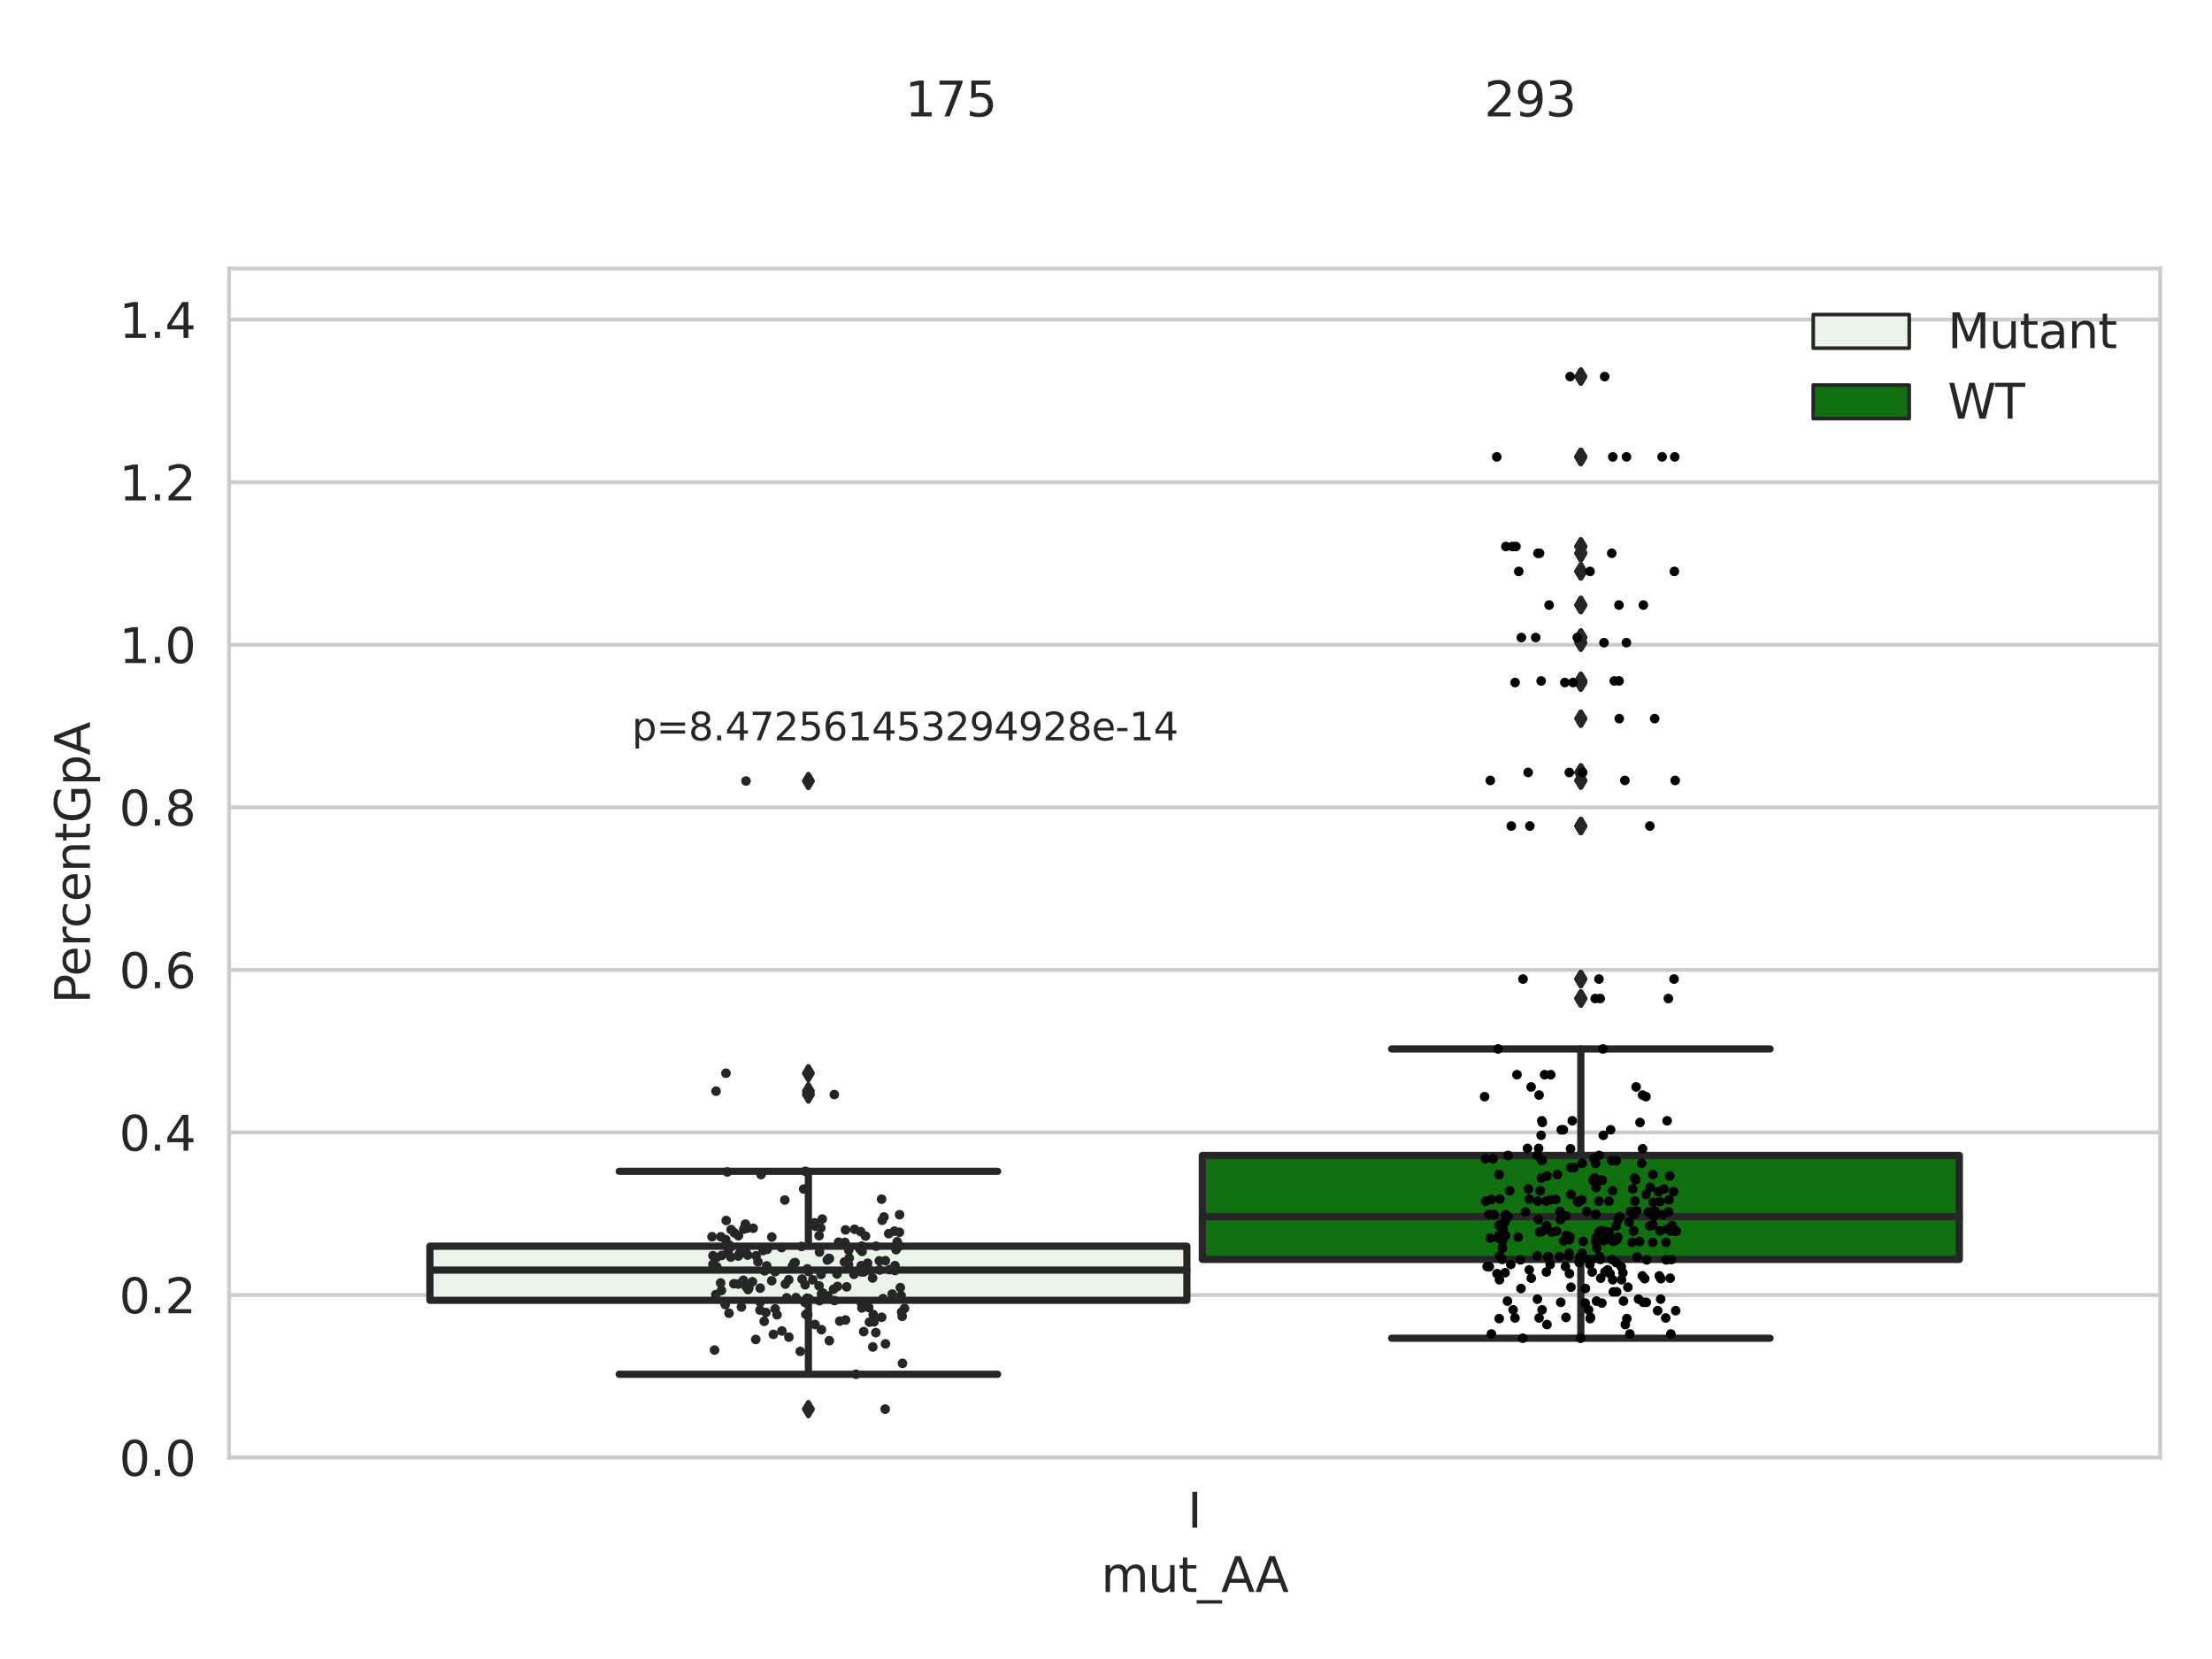 <?xml version="1.0" encoding="utf-8" standalone="no"?>
<!DOCTYPE svg PUBLIC "-//W3C//DTD SVG 1.1//EN"
  "http://www.w3.org/Graphics/SVG/1.1/DTD/svg11.dtd">
<svg xmlns:xlink="http://www.w3.org/1999/xlink" width="460.8pt" height="345.6pt" viewBox="0 0 460.8 345.6" xmlns="http://www.w3.org/2000/svg" version="1.1">
 <defs>
  <style type="text/css">*{stroke-linejoin: round; stroke-linecap: butt}</style>
 </defs>
 <g id="figure_1">
  <g id="patch_1">
   <path d="M 0 345.6 
L 460.8 345.6 
L 460.8 0 
L 0 0 
z
" style="fill: #ffffff"/>
  </g>
  <g id="axes_1">
   <g id="patch_2">
    <path d="M 47.72 303.64 
L 450 303.64 
L 450 55.93 
L 47.72 55.93 
z
" style="fill: #ffffff"/>
   </g>
   <g id="matplotlib.axis_1">
    <g id="xtick_1">
     <g id="text_1">
      <!-- I -->
      <g style="fill: #262626" transform="translate(247.385 318.238) scale(0.1 -0.1)">
       <defs>
        <path id="DejaVuSans-49" d="M 628 4666 
L 1259 4666 
L 1259 0 
L 628 0 
L 628 4666 
z
" transform="scale(0.016)"/>
       </defs>
       <use xlink:href="#DejaVuSans-49"/>
      </g>
     </g>
    </g>
    <g id="text_2">
     <!-- mut_AA -->
     <g style="fill: #262626" transform="translate(229.383 331.638) scale(0.1 -0.1)">
      <defs>
       <path id="DejaVuSans-6d" d="M 3328 2828 
Q 3544 3216 3844 3400 
Q 4144 3584 4550 3584 
Q 5097 3584 5394 3201 
Q 5691 2819 5691 2113 
L 5691 0 
L 5113 0 
L 5113 2094 
Q 5113 2597 4934 2840 
Q 4756 3084 4391 3084 
Q 3944 3084 3684 2787 
Q 3425 2491 3425 1978 
L 3425 0 
L 2847 0 
L 2847 2094 
Q 2847 2600 2669 2842 
Q 2491 3084 2119 3084 
Q 1678 3084 1418 2786 
Q 1159 2488 1159 1978 
L 1159 0 
L 581 0 
L 581 3500 
L 1159 3500 
L 1159 2956 
Q 1356 3278 1631 3431 
Q 1906 3584 2284 3584 
Q 2666 3584 2933 3390 
Q 3200 3197 3328 2828 
z
" transform="scale(0.016)"/>
       <path id="DejaVuSans-75" d="M 544 1381 
L 544 3500 
L 1119 3500 
L 1119 1403 
Q 1119 906 1312 657 
Q 1506 409 1894 409 
Q 2359 409 2629 706 
Q 2900 1003 2900 1516 
L 2900 3500 
L 3475 3500 
L 3475 0 
L 2900 0 
L 2900 538 
Q 2691 219 2414 64 
Q 2138 -91 1772 -91 
Q 1169 -91 856 284 
Q 544 659 544 1381 
z
M 1991 3584 
L 1991 3584 
z
" transform="scale(0.016)"/>
       <path id="DejaVuSans-74" d="M 1172 4494 
L 1172 3500 
L 2356 3500 
L 2356 3053 
L 1172 3053 
L 1172 1153 
Q 1172 725 1289 603 
Q 1406 481 1766 481 
L 2356 481 
L 2356 0 
L 1766 0 
Q 1100 0 847 248 
Q 594 497 594 1153 
L 594 3053 
L 172 3053 
L 172 3500 
L 594 3500 
L 594 4494 
L 1172 4494 
z
" transform="scale(0.016)"/>
       <path id="DejaVuSans-5f" d="M 3263 -1063 
L 3263 -1509 
L -63 -1509 
L -63 -1063 
L 3263 -1063 
z
" transform="scale(0.016)"/>
       <path id="DejaVuSans-41" d="M 2188 4044 
L 1331 1722 
L 3047 1722 
L 2188 4044 
z
M 1831 4666 
L 2547 4666 
L 4325 0 
L 3669 0 
L 3244 1197 
L 1141 1197 
L 716 0 
L 50 0 
L 1831 4666 
z
" transform="scale(0.016)"/>
      </defs>
      <use xlink:href="#DejaVuSans-6d"/>
      <use xlink:href="#DejaVuSans-75" x="97.412"/>
      <use xlink:href="#DejaVuSans-74" x="160.791"/>
      <use xlink:href="#DejaVuSans-5f" x="200"/>
      <use xlink:href="#DejaVuSans-41" x="250"/>
      <use xlink:href="#DejaVuSans-41" x="321.158"/>
     </g>
    </g>
   </g>
   <g id="matplotlib.axis_2">
    <g id="ytick_1">
     <g id="line2d_1">
      <path d="M 47.72 303.64 
L 450 303.64 
" clip-path="url(#pae1d1331d1)" style="fill: none; stroke: #cccccc; stroke-width: 0.8; stroke-linecap: round"/>
     </g>
     <g id="text_3">
      <!-- 0.0 -->
      <g style="fill: #262626" transform="translate(24.817 307.439) scale(0.1 -0.1)">
       <defs>
        <path id="DejaVuSans-30" d="M 2034 4250 
Q 1547 4250 1301 3770 
Q 1056 3291 1056 2328 
Q 1056 1369 1301 889 
Q 1547 409 2034 409 
Q 2525 409 2770 889 
Q 3016 1369 3016 2328 
Q 3016 3291 2770 3770 
Q 2525 4250 2034 4250 
z
M 2034 4750 
Q 2819 4750 3233 4129 
Q 3647 3509 3647 2328 
Q 3647 1150 3233 529 
Q 2819 -91 2034 -91 
Q 1250 -91 836 529 
Q 422 1150 422 2328 
Q 422 3509 836 4129 
Q 1250 4750 2034 4750 
z
" transform="scale(0.016)"/>
        <path id="DejaVuSans-2e" d="M 684 794 
L 1344 794 
L 1344 0 
L 684 0 
L 684 794 
z
" transform="scale(0.016)"/>
       </defs>
       <use xlink:href="#DejaVuSans-30"/>
       <use xlink:href="#DejaVuSans-2e" x="63.623"/>
       <use xlink:href="#DejaVuSans-30" x="95.41"/>
      </g>
     </g>
    </g>
    <g id="ytick_2">
     <g id="line2d_2">
      <path d="M 47.72 269.774 
L 450 269.774 
" clip-path="url(#pae1d1331d1)" style="fill: none; stroke: #cccccc; stroke-width: 0.8; stroke-linecap: round"/>
     </g>
     <g id="text_4">
      <!-- 0.2 -->
      <g style="fill: #262626" transform="translate(24.817 273.574) scale(0.1 -0.1)">
       <defs>
        <path id="DejaVuSans-32" d="M 1228 531 
L 3431 531 
L 3431 0 
L 469 0 
L 469 531 
Q 828 903 1448 1529 
Q 2069 2156 2228 2338 
Q 2531 2678 2651 2914 
Q 2772 3150 2772 3378 
Q 2772 3750 2511 3984 
Q 2250 4219 1831 4219 
Q 1534 4219 1204 4116 
Q 875 4013 500 3803 
L 500 4441 
Q 881 4594 1212 4672 
Q 1544 4750 1819 4750 
Q 2544 4750 2975 4387 
Q 3406 4025 3406 3419 
Q 3406 3131 3298 2873 
Q 3191 2616 2906 2266 
Q 2828 2175 2409 1742 
Q 1991 1309 1228 531 
z
" transform="scale(0.016)"/>
       </defs>
       <use xlink:href="#DejaVuSans-30"/>
       <use xlink:href="#DejaVuSans-2e" x="63.623"/>
       <use xlink:href="#DejaVuSans-32" x="95.41"/>
      </g>
     </g>
    </g>
    <g id="ytick_3">
     <g id="line2d_3">
      <path d="M 47.72 235.909 
L 450 235.909 
" clip-path="url(#pae1d1331d1)" style="fill: none; stroke: #cccccc; stroke-width: 0.8; stroke-linecap: round"/>
     </g>
     <g id="text_5">
      <!-- 0.4 -->
      <g style="fill: #262626" transform="translate(24.817 239.708) scale(0.1 -0.1)">
       <defs>
        <path id="DejaVuSans-34" d="M 2419 4116 
L 825 1625 
L 2419 1625 
L 2419 4116 
z
M 2253 4666 
L 3047 4666 
L 3047 1625 
L 3713 1625 
L 3713 1100 
L 3047 1100 
L 3047 0 
L 2419 0 
L 2419 1100 
L 313 1100 
L 313 1709 
L 2253 4666 
z
" transform="scale(0.016)"/>
       </defs>
       <use xlink:href="#DejaVuSans-30"/>
       <use xlink:href="#DejaVuSans-2e" x="63.623"/>
       <use xlink:href="#DejaVuSans-34" x="95.41"/>
      </g>
     </g>
    </g>
    <g id="ytick_4">
     <g id="line2d_4">
      <path d="M 47.72 202.043 
L 450 202.043 
" clip-path="url(#pae1d1331d1)" style="fill: none; stroke: #cccccc; stroke-width: 0.8; stroke-linecap: round"/>
     </g>
     <g id="text_6">
      <!-- 0.6 -->
      <g style="fill: #262626" transform="translate(24.817 205.842) scale(0.1 -0.1)">
       <defs>
        <path id="DejaVuSans-36" d="M 2113 2584 
Q 1688 2584 1439 2293 
Q 1191 2003 1191 1497 
Q 1191 994 1439 701 
Q 1688 409 2113 409 
Q 2538 409 2786 701 
Q 3034 994 3034 1497 
Q 3034 2003 2786 2293 
Q 2538 2584 2113 2584 
z
M 3366 4563 
L 3366 3988 
Q 3128 4100 2886 4159 
Q 2644 4219 2406 4219 
Q 1781 4219 1451 3797 
Q 1122 3375 1075 2522 
Q 1259 2794 1537 2939 
Q 1816 3084 2150 3084 
Q 2853 3084 3261 2657 
Q 3669 2231 3669 1497 
Q 3669 778 3244 343 
Q 2819 -91 2113 -91 
Q 1303 -91 875 529 
Q 447 1150 447 2328 
Q 447 3434 972 4092 
Q 1497 4750 2381 4750 
Q 2619 4750 2861 4703 
Q 3103 4656 3366 4563 
z
" transform="scale(0.016)"/>
       </defs>
       <use xlink:href="#DejaVuSans-30"/>
       <use xlink:href="#DejaVuSans-2e" x="63.623"/>
       <use xlink:href="#DejaVuSans-36" x="95.41"/>
      </g>
     </g>
    </g>
    <g id="ytick_5">
     <g id="line2d_5">
      <path d="M 47.72 168.177 
L 450 168.177 
" clip-path="url(#pae1d1331d1)" style="fill: none; stroke: #cccccc; stroke-width: 0.8; stroke-linecap: round"/>
     </g>
     <g id="text_7">
      <!-- 0.8 -->
      <g style="fill: #262626" transform="translate(24.817 171.977) scale(0.1 -0.1)">
       <defs>
        <path id="DejaVuSans-38" d="M 2034 2216 
Q 1584 2216 1326 1975 
Q 1069 1734 1069 1313 
Q 1069 891 1326 650 
Q 1584 409 2034 409 
Q 2484 409 2743 651 
Q 3003 894 3003 1313 
Q 3003 1734 2745 1975 
Q 2488 2216 2034 2216 
z
M 1403 2484 
Q 997 2584 770 2862 
Q 544 3141 544 3541 
Q 544 4100 942 4425 
Q 1341 4750 2034 4750 
Q 2731 4750 3128 4425 
Q 3525 4100 3525 3541 
Q 3525 3141 3298 2862 
Q 3072 2584 2669 2484 
Q 3125 2378 3379 2068 
Q 3634 1759 3634 1313 
Q 3634 634 3220 271 
Q 2806 -91 2034 -91 
Q 1263 -91 848 271 
Q 434 634 434 1313 
Q 434 1759 690 2068 
Q 947 2378 1403 2484 
z
M 1172 3481 
Q 1172 3119 1398 2916 
Q 1625 2713 2034 2713 
Q 2441 2713 2670 2916 
Q 2900 3119 2900 3481 
Q 2900 3844 2670 4047 
Q 2441 4250 2034 4250 
Q 1625 4250 1398 4047 
Q 1172 3844 1172 3481 
z
" transform="scale(0.016)"/>
       </defs>
       <use xlink:href="#DejaVuSans-30"/>
       <use xlink:href="#DejaVuSans-2e" x="63.623"/>
       <use xlink:href="#DejaVuSans-38" x="95.41"/>
      </g>
     </g>
    </g>
    <g id="ytick_6">
     <g id="line2d_6">
      <path d="M 47.72 134.312 
L 450 134.312 
" clip-path="url(#pae1d1331d1)" style="fill: none; stroke: #cccccc; stroke-width: 0.8; stroke-linecap: round"/>
     </g>
     <g id="text_8">
      <!-- 1.0 -->
      <g style="fill: #262626" transform="translate(24.817 138.111) scale(0.1 -0.1)">
       <defs>
        <path id="DejaVuSans-31" d="M 794 531 
L 1825 531 
L 1825 4091 
L 703 3866 
L 703 4441 
L 1819 4666 
L 2450 4666 
L 2450 531 
L 3481 531 
L 3481 0 
L 794 0 
L 794 531 
z
" transform="scale(0.016)"/>
       </defs>
       <use xlink:href="#DejaVuSans-31"/>
       <use xlink:href="#DejaVuSans-2e" x="63.623"/>
       <use xlink:href="#DejaVuSans-30" x="95.41"/>
      </g>
     </g>
    </g>
    <g id="ytick_7">
     <g id="line2d_7">
      <path d="M 47.72 100.446 
L 450 100.446 
" clip-path="url(#pae1d1331d1)" style="fill: none; stroke: #cccccc; stroke-width: 0.8; stroke-linecap: round"/>
     </g>
     <g id="text_9">
      <!-- 1.2 -->
      <g style="fill: #262626" transform="translate(24.817 104.245) scale(0.1 -0.1)">
       <use xlink:href="#DejaVuSans-31"/>
       <use xlink:href="#DejaVuSans-2e" x="63.623"/>
       <use xlink:href="#DejaVuSans-32" x="95.41"/>
      </g>
     </g>
    </g>
    <g id="ytick_8">
     <g id="line2d_8">
      <path d="M 47.72 66.58 
L 450 66.58 
" clip-path="url(#pae1d1331d1)" style="fill: none; stroke: #cccccc; stroke-width: 0.8; stroke-linecap: round"/>
     </g>
     <g id="text_10">
      <!-- 1.4 -->
      <g style="fill: #262626" transform="translate(24.817 70.38) scale(0.1 -0.1)">
       <use xlink:href="#DejaVuSans-31"/>
       <use xlink:href="#DejaVuSans-2e" x="63.623"/>
       <use xlink:href="#DejaVuSans-34" x="95.41"/>
      </g>
     </g>
    </g>
    <g id="text_11">
     <!-- PercentGpA -->
     <g style="fill: #262626" transform="translate(18.737 209.062) rotate(-90) scale(0.1 -0.1)">
      <defs>
       <path id="DejaVuSans-50" d="M 1259 4147 
L 1259 2394 
L 2053 2394 
Q 2494 2394 2734 2622 
Q 2975 2850 2975 3272 
Q 2975 3691 2734 3919 
Q 2494 4147 2053 4147 
L 1259 4147 
z
M 628 4666 
L 2053 4666 
Q 2838 4666 3239 4311 
Q 3641 3956 3641 3272 
Q 3641 2581 3239 2228 
Q 2838 1875 2053 1875 
L 1259 1875 
L 1259 0 
L 628 0 
L 628 4666 
z
" transform="scale(0.016)"/>
       <path id="DejaVuSans-65" d="M 3597 1894 
L 3597 1613 
L 953 1613 
Q 991 1019 1311 708 
Q 1631 397 2203 397 
Q 2534 397 2845 478 
Q 3156 559 3463 722 
L 3463 178 
Q 3153 47 2828 -22 
Q 2503 -91 2169 -91 
Q 1331 -91 842 396 
Q 353 884 353 1716 
Q 353 2575 817 3079 
Q 1281 3584 2069 3584 
Q 2775 3584 3186 3129 
Q 3597 2675 3597 1894 
z
M 3022 2063 
Q 3016 2534 2758 2815 
Q 2500 3097 2075 3097 
Q 1594 3097 1305 2825 
Q 1016 2553 972 2059 
L 3022 2063 
z
" transform="scale(0.016)"/>
       <path id="DejaVuSans-72" d="M 2631 2963 
Q 2534 3019 2420 3045 
Q 2306 3072 2169 3072 
Q 1681 3072 1420 2755 
Q 1159 2438 1159 1844 
L 1159 0 
L 581 0 
L 581 3500 
L 1159 3500 
L 1159 2956 
Q 1341 3275 1631 3429 
Q 1922 3584 2338 3584 
Q 2397 3584 2469 3576 
Q 2541 3569 2628 3553 
L 2631 2963 
z
" transform="scale(0.016)"/>
       <path id="DejaVuSans-63" d="M 3122 3366 
L 3122 2828 
Q 2878 2963 2633 3030 
Q 2388 3097 2138 3097 
Q 1578 3097 1268 2742 
Q 959 2388 959 1747 
Q 959 1106 1268 751 
Q 1578 397 2138 397 
Q 2388 397 2633 464 
Q 2878 531 3122 666 
L 3122 134 
Q 2881 22 2623 -34 
Q 2366 -91 2075 -91 
Q 1284 -91 818 406 
Q 353 903 353 1747 
Q 353 2603 823 3093 
Q 1294 3584 2113 3584 
Q 2378 3584 2631 3529 
Q 2884 3475 3122 3366 
z
" transform="scale(0.016)"/>
       <path id="DejaVuSans-6e" d="M 3513 2113 
L 3513 0 
L 2938 0 
L 2938 2094 
Q 2938 2591 2744 2837 
Q 2550 3084 2163 3084 
Q 1697 3084 1428 2787 
Q 1159 2491 1159 1978 
L 1159 0 
L 581 0 
L 581 3500 
L 1159 3500 
L 1159 2956 
Q 1366 3272 1645 3428 
Q 1925 3584 2291 3584 
Q 2894 3584 3203 3211 
Q 3513 2838 3513 2113 
z
" transform="scale(0.016)"/>
       <path id="DejaVuSans-47" d="M 3809 666 
L 3809 1919 
L 2778 1919 
L 2778 2438 
L 4434 2438 
L 4434 434 
Q 4069 175 3628 42 
Q 3188 -91 2688 -91 
Q 1594 -91 976 548 
Q 359 1188 359 2328 
Q 359 3472 976 4111 
Q 1594 4750 2688 4750 
Q 3144 4750 3555 4637 
Q 3966 4525 4313 4306 
L 4313 3634 
Q 3963 3931 3569 4081 
Q 3175 4231 2741 4231 
Q 1884 4231 1454 3753 
Q 1025 3275 1025 2328 
Q 1025 1384 1454 906 
Q 1884 428 2741 428 
Q 3075 428 3337 486 
Q 3600 544 3809 666 
z
" transform="scale(0.016)"/>
       <path id="DejaVuSans-70" d="M 1159 525 
L 1159 -1331 
L 581 -1331 
L 581 3500 
L 1159 3500 
L 1159 2969 
Q 1341 3281 1617 3432 
Q 1894 3584 2278 3584 
Q 2916 3584 3314 3078 
Q 3713 2572 3713 1747 
Q 3713 922 3314 415 
Q 2916 -91 2278 -91 
Q 1894 -91 1617 61 
Q 1341 213 1159 525 
z
M 3116 1747 
Q 3116 2381 2855 2742 
Q 2594 3103 2138 3103 
Q 1681 3103 1420 2742 
Q 1159 2381 1159 1747 
Q 1159 1113 1420 752 
Q 1681 391 2138 391 
Q 2594 391 2855 752 
Q 3116 1113 3116 1747 
z
" transform="scale(0.016)"/>
      </defs>
      <use xlink:href="#DejaVuSans-50"/>
      <use xlink:href="#DejaVuSans-65" x="56.678"/>
      <use xlink:href="#DejaVuSans-72" x="118.201"/>
      <use xlink:href="#DejaVuSans-63" x="157.064"/>
      <use xlink:href="#DejaVuSans-65" x="212.045"/>
      <use xlink:href="#DejaVuSans-6e" x="273.568"/>
      <use xlink:href="#DejaVuSans-74" x="336.947"/>
      <use xlink:href="#DejaVuSans-47" x="376.156"/>
      <use xlink:href="#DejaVuSans-70" x="453.646"/>
      <use xlink:href="#DejaVuSans-41" x="517.123"/>
     </g>
    </g>
   </g>
   <g id="patch_3">
    <path d="M 89.557 270.874 
L 247.251 270.874 
L 247.251 259.602 
L 89.557 259.602 
L 89.557 270.874 
z
" clip-path="url(#pae1d1331d1)" style="fill: #ecf2ec; stroke: #262626; stroke-width: 1.5; stroke-linejoin: miter"/>
   </g>
   <g id="patch_4">
    <path d="M 250.469 262.357 
L 408.163 262.357 
L 408.163 240.699 
L 250.469 240.699 
L 250.469 262.357 
z
" clip-path="url(#pae1d1331d1)" style="fill: #107010; stroke: #262626; stroke-width: 1.5; stroke-linejoin: miter"/>
   </g>
   <g id="patch_5">
    <path d="M 248.86 303.64 
L 248.86 303.64 
L 248.86 303.64 
L 248.86 303.64 
z
" clip-path="url(#pae1d1331d1)" style="fill: #ecf2ec; stroke: #262626; stroke-width: 0.75; stroke-linejoin: miter"/>
   </g>
   <g id="patch_6">
    <path d="M 248.86 303.64 
L 248.86 303.64 
L 248.86 303.64 
L 248.86 303.64 
z
" clip-path="url(#pae1d1331d1)" style="fill: #107010; stroke: #262626; stroke-width: 0.75; stroke-linejoin: miter"/>
   </g>
   <g id="PathCollection_1"/>
   <g id="PathCollection_2"/>
   <g id="line2d_9">
    <path d="M 168.404 270.874 
L 168.404 286.281 
" clip-path="url(#pae1d1331d1)" style="fill: none; stroke: #262626; stroke-width: 1.5; stroke-linecap: round"/>
   </g>
   <g id="line2d_10">
    <path d="M 168.404 259.602 
L 168.404 244.005 
" clip-path="url(#pae1d1331d1)" style="fill: none; stroke: #262626; stroke-width: 1.5; stroke-linecap: round"/>
   </g>
   <g id="line2d_11">
    <path d="M 128.981 286.281 
L 207.827 286.281 
" clip-path="url(#pae1d1331d1)" style="fill: none; stroke: #262626; stroke-width: 1.5; stroke-linecap: round"/>
   </g>
   <g id="line2d_12">
    <path d="M 128.981 244.005 
L 207.827 244.005 
" clip-path="url(#pae1d1331d1)" style="fill: none; stroke: #262626; stroke-width: 1.5; stroke-linecap: round"/>
   </g>
   <g id="line2d_13">
    <defs>
     <path id="m376c5d9aab" d="M -0 1.414 
L 0.849 0 
L 0 -1.414 
L -0.849 -0 
z
" style="stroke: #262626; stroke-linejoin: miter"/>
    </defs>
    <g clip-path="url(#pae1d1331d1)">
     <use xlink:href="#m376c5d9aab" x="168.404" y="293.546" style="fill: #262626; stroke: #262626; stroke-linejoin: miter"/>
     <use xlink:href="#m376c5d9aab" x="168.404" y="228.013" style="fill: #262626; stroke: #262626; stroke-linejoin: miter"/>
     <use xlink:href="#m376c5d9aab" x="168.404" y="223.571" style="fill: #262626; stroke: #262626; stroke-linejoin: miter"/>
     <use xlink:href="#m376c5d9aab" x="168.404" y="162.697" style="fill: #262626; stroke: #262626; stroke-linejoin: miter"/>
     <use xlink:href="#m376c5d9aab" x="168.404" y="227.308" style="fill: #262626; stroke: #262626; stroke-linejoin: miter"/>
    </g>
   </g>
   <g id="line2d_14">
    <path d="M 329.316 262.357 
L 329.316 278.773 
" clip-path="url(#pae1d1331d1)" style="fill: none; stroke: #262626; stroke-width: 1.5; stroke-linecap: round"/>
   </g>
   <g id="line2d_15">
    <path d="M 329.316 240.699 
L 329.316 218.511 
" clip-path="url(#pae1d1331d1)" style="fill: none; stroke: #262626; stroke-width: 1.5; stroke-linecap: round"/>
   </g>
   <g id="line2d_16">
    <path d="M 289.893 278.773 
L 368.739 278.773 
" clip-path="url(#pae1d1331d1)" style="fill: none; stroke: #262626; stroke-width: 1.5; stroke-linecap: round"/>
   </g>
   <g id="line2d_17">
    <path d="M 289.893 218.511 
L 368.739 218.511 
" clip-path="url(#pae1d1331d1)" style="fill: none; stroke: #262626; stroke-width: 1.5; stroke-linecap: round"/>
   </g>
   <g id="line2d_18">
    <g clip-path="url(#pae1d1331d1)">
     <use xlink:href="#m376c5d9aab" x="329.316" y="160.916" style="fill: #262626; stroke: #262626; stroke-linejoin: miter"/>
     <use xlink:href="#m376c5d9aab" x="329.316" y="208.01" style="fill: #262626; stroke: #262626; stroke-linejoin: miter"/>
     <use xlink:href="#m376c5d9aab" x="329.316" y="126.039" style="fill: #262626; stroke: #262626; stroke-linejoin: miter"/>
     <use xlink:href="#m376c5d9aab" x="329.316" y="115.25" style="fill: #262626; stroke: #262626; stroke-linejoin: miter"/>
     <use xlink:href="#m376c5d9aab" x="329.316" y="78.449" style="fill: #262626; stroke: #262626; stroke-linejoin: miter"/>
     <use xlink:href="#m376c5d9aab" x="329.316" y="133.882" style="fill: #262626; stroke: #262626; stroke-linejoin: miter"/>
     <use xlink:href="#m376c5d9aab" x="329.316" y="203.957" style="fill: #262626; stroke: #262626; stroke-linejoin: miter"/>
     <use xlink:href="#m376c5d9aab" x="329.316" y="113.843" style="fill: #262626; stroke: #262626; stroke-linejoin: miter"/>
     <use xlink:href="#m376c5d9aab" x="329.316" y="162.581" style="fill: #262626; stroke: #262626; stroke-linejoin: miter"/>
     <use xlink:href="#m376c5d9aab" x="329.316" y="141.848" style="fill: #262626; stroke: #262626; stroke-linejoin: miter"/>
     <use xlink:href="#m376c5d9aab" x="329.316" y="172.078" style="fill: #262626; stroke: #262626; stroke-linejoin: miter"/>
     <use xlink:href="#m376c5d9aab" x="329.316" y="162.581" style="fill: #262626; stroke: #262626; stroke-linejoin: miter"/>
     <use xlink:href="#m376c5d9aab" x="329.316" y="126.039" style="fill: #262626; stroke: #262626; stroke-linejoin: miter"/>
     <use xlink:href="#m376c5d9aab" x="329.316" y="115.25" style="fill: #262626; stroke: #262626; stroke-linejoin: miter"/>
     <use xlink:href="#m376c5d9aab" x="329.316" y="208.01" style="fill: #262626; stroke: #262626; stroke-linejoin: miter"/>
     <use xlink:href="#m376c5d9aab" x="329.316" y="95.17" style="fill: #262626; stroke: #262626; stroke-linejoin: miter"/>
     <use xlink:href="#m376c5d9aab" x="329.316" y="95.178" style="fill: #262626; stroke: #262626; stroke-linejoin: miter"/>
     <use xlink:href="#m376c5d9aab" x="329.316" y="119.035" style="fill: #262626; stroke: #262626; stroke-linejoin: miter"/>
     <use xlink:href="#m376c5d9aab" x="329.316" y="132.805" style="fill: #262626; stroke: #262626; stroke-linejoin: miter"/>
     <use xlink:href="#m376c5d9aab" x="329.316" y="149.71" style="fill: #262626; stroke: #262626; stroke-linejoin: miter"/>
     <use xlink:href="#m376c5d9aab" x="329.316" y="119.035" style="fill: #262626; stroke: #262626; stroke-linejoin: miter"/>
     <use xlink:href="#m376c5d9aab" x="329.316" y="172.078" style="fill: #262626; stroke: #262626; stroke-linejoin: miter"/>
     <use xlink:href="#m376c5d9aab" x="329.316" y="208.01" style="fill: #262626; stroke: #262626; stroke-linejoin: miter"/>
     <use xlink:href="#m376c5d9aab" x="329.316" y="132.805" style="fill: #262626; stroke: #262626; stroke-linejoin: miter"/>
     <use xlink:href="#m376c5d9aab" x="329.316" y="141.848" style="fill: #262626; stroke: #262626; stroke-linejoin: miter"/>
     <use xlink:href="#m376c5d9aab" x="329.316" y="119.035" style="fill: #262626; stroke: #262626; stroke-linejoin: miter"/>
     <use xlink:href="#m376c5d9aab" x="329.316" y="142.185" style="fill: #262626; stroke: #262626; stroke-linejoin: miter"/>
     <use xlink:href="#m376c5d9aab" x="329.316" y="160.916" style="fill: #262626; stroke: #262626; stroke-linejoin: miter"/>
     <use xlink:href="#m376c5d9aab" x="329.316" y="78.449" style="fill: #262626; stroke: #262626; stroke-linejoin: miter"/>
     <use xlink:href="#m376c5d9aab" x="329.316" y="172.078" style="fill: #262626; stroke: #262626; stroke-linejoin: miter"/>
     <use xlink:href="#m376c5d9aab" x="329.316" y="160.916" style="fill: #262626; stroke: #262626; stroke-linejoin: miter"/>
     <use xlink:href="#m376c5d9aab" x="329.316" y="203.957" style="fill: #262626; stroke: #262626; stroke-linejoin: miter"/>
     <use xlink:href="#m376c5d9aab" x="329.316" y="141.848" style="fill: #262626; stroke: #262626; stroke-linejoin: miter"/>
     <use xlink:href="#m376c5d9aab" x="329.316" y="95.178" style="fill: #262626; stroke: #262626; stroke-linejoin: miter"/>
     <use xlink:href="#m376c5d9aab" x="329.316" y="95.178" style="fill: #262626; stroke: #262626; stroke-linejoin: miter"/>
     <use xlink:href="#m376c5d9aab" x="329.316" y="113.843" style="fill: #262626; stroke: #262626; stroke-linejoin: miter"/>
     <use xlink:href="#m376c5d9aab" x="329.316" y="126.039" style="fill: #262626; stroke: #262626; stroke-linejoin: miter"/>
     <use xlink:href="#m376c5d9aab" x="329.316" y="162.581" style="fill: #262626; stroke: #262626; stroke-linejoin: miter"/>
     <use xlink:href="#m376c5d9aab" x="329.316" y="142.185" style="fill: #262626; stroke: #262626; stroke-linejoin: miter"/>
     <use xlink:href="#m376c5d9aab" x="329.316" y="95.17" style="fill: #262626; stroke: #262626; stroke-linejoin: miter"/>
     <use xlink:href="#m376c5d9aab" x="329.316" y="113.843" style="fill: #262626; stroke: #262626; stroke-linejoin: miter"/>
     <use xlink:href="#m376c5d9aab" x="329.316" y="149.71" style="fill: #262626; stroke: #262626; stroke-linejoin: miter"/>
     <use xlink:href="#m376c5d9aab" x="329.316" y="142.185" style="fill: #262626; stroke: #262626; stroke-linejoin: miter"/>
     <use xlink:href="#m376c5d9aab" x="329.316" y="132.805" style="fill: #262626; stroke: #262626; stroke-linejoin: miter"/>
     <use xlink:href="#m376c5d9aab" x="329.316" y="133.882" style="fill: #262626; stroke: #262626; stroke-linejoin: miter"/>
     <use xlink:href="#m376c5d9aab" x="329.316" y="203.957" style="fill: #262626; stroke: #262626; stroke-linejoin: miter"/>
     <use xlink:href="#m376c5d9aab" x="329.316" y="115.25" style="fill: #262626; stroke: #262626; stroke-linejoin: miter"/>
    </g>
   </g>
   <g id="line2d_19">
    <path d="M 89.557 264.582 
L 247.251 264.582 
" clip-path="url(#pae1d1331d1)" style="fill: none; stroke: #262626; stroke-width: 1.5; stroke-linecap: round"/>
   </g>
   <g id="line2d_20">
    <path d="M 250.469 253.464 
L 408.163 253.464 
" clip-path="url(#pae1d1331d1)" style="fill: none; stroke: #262626; stroke-width: 1.5; stroke-linecap: round"/>
   </g>
   <g id="patch_7">
    <path d="M 47.72 303.64 
L 47.72 55.93 
" style="fill: none; stroke: #cccccc; stroke-width: 0.8; stroke-linejoin: miter; stroke-linecap: square"/>
   </g>
   <g id="patch_8">
    <path d="M 450 303.64 
L 450 55.93 
" style="fill: none; stroke: #cccccc; stroke-width: 0.8; stroke-linejoin: miter; stroke-linecap: square"/>
   </g>
   <g id="patch_9">
    <path d="M 47.72 303.64 
L 450 303.64 
" style="fill: none; stroke: #cccccc; stroke-width: 0.8; stroke-linejoin: miter; stroke-linecap: square"/>
   </g>
   <g id="patch_10">
    <path d="M 47.72 55.93 
L 450 55.93 
" style="fill: none; stroke: #cccccc; stroke-width: 0.8; stroke-linejoin: miter; stroke-linecap: square"/>
   </g>
   <g id="PathCollection_3">
    <defs>
     <path id="C0_0_8077bc1cb2" d="M 0 1 
C 0.265 1 0.52 0.895 0.707 0.707 
C 0.895 0.52 1 0.265 1 -0 
C 1 -0.265 0.895 -0.52 0.707 -0.707 
C 0.52 -0.895 0.265 -1 0 -1 
C -0.265 -1 -0.52 -0.895 -0.707 -0.707 
C -0.895 -0.52 -1 -0.265 -1 0 
C -1 0.265 -0.895 0.52 -0.707 0.707 
C -0.52 0.895 -0.265 1 0 1 
z
"/>
    </defs>
    <g clip-path="url(#pae1d1331d1)">
     <use xlink:href="#C0_0_8077bc1cb2" x="179.924" y="277.397" style="fill: #262626"/>
    </g>
    <g clip-path="url(#pae1d1331d1)">
     <use xlink:href="#C0_0_8077bc1cb2" x="181.821" y="280.594" style="fill: #262626"/>
    </g>
    <g clip-path="url(#pae1d1331d1)">
     <use xlink:href="#C0_0_8077bc1cb2" x="159.807" y="260.262" style="fill: #262626"/>
    </g>
    <g clip-path="url(#pae1d1331d1)">
     <use xlink:href="#C0_0_8077bc1cb2" x="166.718" y="281.518" style="fill: #262626"/>
    </g>
    <g clip-path="url(#pae1d1331d1)">
     <use xlink:href="#C0_0_8077bc1cb2" x="178.328" y="286.281" style="fill: #262626"/>
    </g>
    <g clip-path="url(#pae1d1331d1)">
     <use xlink:href="#C0_0_8077bc1cb2" x="174.931" y="275.208" style="fill: #262626"/>
    </g>
    <g clip-path="url(#pae1d1331d1)">
     <use xlink:href="#C0_0_8077bc1cb2" x="152.244" y="261.872" style="fill: #262626"/>
    </g>
    <g clip-path="url(#pae1d1331d1)">
     <use xlink:href="#C0_0_8077bc1cb2" x="183.185" y="262.649" style="fill: #262626"/>
    </g>
    <g clip-path="url(#pae1d1331d1)">
     <use xlink:href="#C0_0_8077bc1cb2" x="151.085" y="271.781" style="fill: #262626"/>
    </g>
    <g clip-path="url(#pae1d1331d1)">
     <use xlink:href="#C0_0_8077bc1cb2" x="170.716" y="260.825" style="fill: #262626"/>
    </g>
    <g clip-path="url(#pae1d1331d1)">
     <use xlink:href="#C0_0_8077bc1cb2" x="176.758" y="263.401" style="fill: #262626"/>
    </g>
    <g clip-path="url(#pae1d1331d1)">
     <use xlink:href="#C0_0_8077bc1cb2" x="181.903" y="273.825" style="fill: #262626"/>
    </g>
    <g clip-path="url(#pae1d1331d1)">
     <use xlink:href="#C0_0_8077bc1cb2" x="186.673" y="260.334" style="fill: #262626"/>
    </g>
    <g clip-path="url(#pae1d1331d1)">
     <use xlink:href="#C0_0_8077bc1cb2" x="168.108" y="270.446" style="fill: #262626"/>
    </g>
    <g clip-path="url(#pae1d1331d1)">
     <use xlink:href="#C0_0_8077bc1cb2" x="168.456" y="264.911" style="fill: #262626"/>
    </g>
    <g clip-path="url(#pae1d1331d1)">
     <use xlink:href="#C0_0_8077bc1cb2" x="171.143" y="269.546" style="fill: #262626"/>
    </g>
    <g clip-path="url(#pae1d1331d1)">
     <use xlink:href="#C0_0_8077bc1cb2" x="176.905" y="262.063" style="fill: #262626"/>
    </g>
    <g clip-path="url(#pae1d1331d1)">
     <use xlink:href="#C0_0_8077bc1cb2" x="184.455" y="279.957" style="fill: #262626"/>
    </g>
    <g clip-path="url(#pae1d1331d1)">
     <use xlink:href="#C0_0_8077bc1cb2" x="152.991" y="256.838" style="fill: #262626"/>
    </g>
    <g clip-path="url(#pae1d1331d1)">
     <use xlink:href="#C0_0_8077bc1cb2" x="187.4" y="253.048" style="fill: #262626"/>
    </g>
    <g clip-path="url(#pae1d1331d1)">
     <use xlink:href="#C0_0_8077bc1cb2" x="187.548" y="268.237" style="fill: #262626"/>
    </g>
    <g clip-path="url(#pae1d1331d1)">
     <use xlink:href="#C0_0_8077bc1cb2" x="162.831" y="259.899" style="fill: #262626"/>
    </g>
    <g clip-path="url(#pae1d1331d1)">
     <use xlink:href="#C0_0_8077bc1cb2" x="166.978" y="259.66" style="fill: #262626"/>
    </g>
    <g clip-path="url(#pae1d1331d1)">
     <use xlink:href="#C0_0_8077bc1cb2" x="161.098" y="277.965" style="fill: #262626"/>
    </g>
    <g clip-path="url(#pae1d1331d1)">
     <use xlink:href="#C0_0_8077bc1cb2" x="170.63" y="257.418" style="fill: #262626"/>
    </g>
    <g clip-path="url(#pae1d1331d1)">
     <use xlink:href="#C0_0_8077bc1cb2" x="163.491" y="249.993" style="fill: #262626"/>
    </g>
    <g clip-path="url(#pae1d1331d1)">
     <use xlink:href="#C0_0_8077bc1cb2" x="161.866" y="273.895" style="fill: #262626"/>
    </g>
    <g clip-path="url(#pae1d1331d1)">
     <use xlink:href="#C0_0_8077bc1cb2" x="156.908" y="255.868" style="fill: #262626"/>
    </g>
    <g clip-path="url(#pae1d1331d1)">
     <use xlink:href="#C0_0_8077bc1cb2" x="165.645" y="263.016" style="fill: #262626"/>
    </g>
    <g clip-path="url(#pae1d1331d1)">
     <use xlink:href="#C0_0_8077bc1cb2" x="167.086" y="266.461" style="fill: #262626"/>
    </g>
    <g clip-path="url(#pae1d1331d1)">
     <use xlink:href="#C0_0_8077bc1cb2" x="167.422" y="247.702" style="fill: #262626"/>
    </g>
    <g clip-path="url(#pae1d1331d1)">
     <use xlink:href="#C0_0_8077bc1cb2" x="176.026" y="258.805" style="fill: #262626"/>
    </g>
    <g clip-path="url(#pae1d1331d1)">
     <use xlink:href="#C0_0_8077bc1cb2" x="181.095" y="264.582" style="fill: #262626"/>
    </g>
    <g clip-path="url(#pae1d1331d1)">
     <use xlink:href="#C0_0_8077bc1cb2" x="176.145" y="274.977" style="fill: #262626"/>
    </g>
    <g clip-path="url(#pae1d1331d1)">
     <use xlink:href="#C0_0_8077bc1cb2" x="157.505" y="261.601" style="fill: #262626"/>
    </g>
    <g clip-path="url(#pae1d1331d1)">
     <use xlink:href="#C0_0_8077bc1cb2" x="155.844" y="268.638" style="fill: #262626"/>
    </g>
    <g clip-path="url(#pae1d1331d1)">
     <use xlink:href="#C0_0_8077bc1cb2" x="153.805" y="261.656" style="fill: #262626"/>
    </g>
    <g clip-path="url(#pae1d1331d1)">
     <use xlink:href="#C0_0_8077bc1cb2" x="185.138" y="257" style="fill: #262626"/>
    </g>
    <g clip-path="url(#pae1d1331d1)">
     <use xlink:href="#C0_0_8077bc1cb2" x="160.76" y="266.804" style="fill: #262626"/>
    </g>
    <g clip-path="url(#pae1d1331d1)">
     <use xlink:href="#C0_0_8077bc1cb2" x="179.593" y="260.702" style="fill: #262626"/>
    </g>
    <g clip-path="url(#pae1d1331d1)">
     <use xlink:href="#C0_0_8077bc1cb2" x="169.904" y="255.467" style="fill: #262626"/>
    </g>
    <g clip-path="url(#pae1d1331d1)">
     <use xlink:href="#C0_0_8077bc1cb2" x="150.112" y="267.275" style="fill: #262626"/>
    </g>
    <g clip-path="url(#pae1d1331d1)">
     <use xlink:href="#C0_0_8077bc1cb2" x="179.292" y="256.572" style="fill: #262626"/>
    </g>
    <g clip-path="url(#pae1d1331d1)">
     <use xlink:href="#C0_0_8077bc1cb2" x="151.278" y="254.252" style="fill: #262626"/>
    </g>
    <g clip-path="url(#pae1d1331d1)">
     <use xlink:href="#C0_0_8077bc1cb2" x="159.558" y="273.413" style="fill: #262626"/>
    </g>
    <g clip-path="url(#pae1d1331d1)">
     <use xlink:href="#C0_0_8077bc1cb2" x="152.299" y="256.149" style="fill: #262626"/>
    </g>
    <g clip-path="url(#pae1d1331d1)">
     <use xlink:href="#C0_0_8077bc1cb2" x="170.985" y="255.812" style="fill: #262626"/>
    </g>
    <g clip-path="url(#pae1d1331d1)">
     <use xlink:href="#C0_0_8077bc1cb2" x="174.358" y="265.395" style="fill: #262626"/>
    </g>
    <g clip-path="url(#pae1d1331d1)">
     <use xlink:href="#C0_0_8077bc1cb2" x="157.896" y="262.856" style="fill: #262626"/>
    </g>
    <g clip-path="url(#pae1d1331d1)">
     <use xlink:href="#C0_0_8077bc1cb2" x="186.428" y="264.673" style="fill: #262626"/>
    </g>
    <g clip-path="url(#pae1d1331d1)">
     <use xlink:href="#C0_0_8077bc1cb2" x="173.632" y="268.576" style="fill: #262626"/>
    </g>
    <g clip-path="url(#pae1d1331d1)">
     <use xlink:href="#C0_0_8077bc1cb2" x="167.669" y="271.315" style="fill: #262626"/>
    </g>
    <g clip-path="url(#pae1d1331d1)">
     <use xlink:href="#C0_0_8077bc1cb2" x="151.905" y="259.372" style="fill: #262626"/>
    </g>
    <g clip-path="url(#pae1d1331d1)">
     <use xlink:href="#C0_0_8077bc1cb2" x="155.264" y="255.28" style="fill: #262626"/>
    </g>
    <g clip-path="url(#pae1d1331d1)">
     <use xlink:href="#C0_0_8077bc1cb2" x="165.079" y="263.755" style="fill: #262626"/>
    </g>
    <g clip-path="url(#pae1d1331d1)">
     <use xlink:href="#C0_0_8077bc1cb2" x="158.364" y="268.346" style="fill: #262626"/>
    </g>
    <g clip-path="url(#pae1d1331d1)">
     <use xlink:href="#C0_0_8077bc1cb2" x="181.772" y="266.231" style="fill: #262626"/>
    </g>
    <g clip-path="url(#pae1d1331d1)">
     <use xlink:href="#C0_0_8077bc1cb2" x="161.478" y="272.669" style="fill: #262626"/>
    </g>
    <g clip-path="url(#pae1d1331d1)">
     <use xlink:href="#C0_0_8077bc1cb2" x="163.609" y="267.497" style="fill: #262626"/>
    </g>
    <g clip-path="url(#pae1d1331d1)">
     <use xlink:href="#C0_0_8077bc1cb2" x="153.816" y="267.49" style="fill: #262626"/>
    </g>
    <g clip-path="url(#pae1d1331d1)">
     <use xlink:href="#C0_0_8077bc1cb2" x="148.855" y="281.243" style="fill: #262626"/>
    </g>
    <g clip-path="url(#pae1d1331d1)">
     <use xlink:href="#C0_0_8077bc1cb2" x="187.367" y="256.707" style="fill: #262626"/>
    </g>
    <g clip-path="url(#pae1d1331d1)">
     <use xlink:href="#C0_0_8077bc1cb2" x="169.71" y="254.737" style="fill: #262626"/>
    </g>
    <g clip-path="url(#pae1d1331d1)">
     <use xlink:href="#C0_0_8077bc1cb2" x="167.717" y="267.637" style="fill: #262626"/>
    </g>
    <g clip-path="url(#pae1d1331d1)">
     <use xlink:href="#C0_0_8077bc1cb2" x="158.356" y="271.286" style="fill: #262626"/>
    </g>
    <g clip-path="url(#pae1d1331d1)">
     <use xlink:href="#C0_0_8077bc1cb2" x="153.83" y="257.426" style="fill: #262626"/>
    </g>
    <g clip-path="url(#pae1d1331d1)">
     <use xlink:href="#C0_0_8077bc1cb2" x="156.736" y="267.008" style="fill: #262626"/>
    </g>
    <g clip-path="url(#pae1d1331d1)">
     <use xlink:href="#C0_0_8077bc1cb2" x="151.866" y="273.564" style="fill: #262626"/>
    </g>
    <g clip-path="url(#pae1d1331d1)">
     <use xlink:href="#C0_0_8077bc1cb2" x="149.108" y="269.701" style="fill: #262626"/>
    </g>
    <g clip-path="url(#pae1d1331d1)">
     <use xlink:href="#C0_0_8077bc1cb2" x="148.529" y="261.586" style="fill: #262626"/>
    </g>
    <g clip-path="url(#pae1d1331d1)">
     <use xlink:href="#C0_0_8077bc1cb2" x="168.191" y="264.335" style="fill: #262626"/>
    </g>
    <g clip-path="url(#pae1d1331d1)">
     <use xlink:href="#C0_0_8077bc1cb2" x="179.527" y="259.593" style="fill: #262626"/>
    </g>
    <g clip-path="url(#pae1d1331d1)">
     <use xlink:href="#C0_0_8077bc1cb2" x="170.715" y="270.967" style="fill: #262626"/>
    </g>
    <g clip-path="url(#pae1d1331d1)">
     <use xlink:href="#C0_0_8077bc1cb2" x="174.694" y="258.763" style="fill: #262626"/>
    </g>
    <g clip-path="url(#pae1d1331d1)">
     <use xlink:href="#C0_0_8077bc1cb2" x="173.803" y="228.013" style="fill: #262626"/>
    </g>
    <g clip-path="url(#pae1d1331d1)">
     <use xlink:href="#C0_0_8077bc1cb2" x="164.303" y="266.589" style="fill: #262626"/>
    </g>
    <g clip-path="url(#pae1d1331d1)">
     <use xlink:href="#C0_0_8077bc1cb2" x="158.968" y="260.501" style="fill: #262626"/>
    </g>
    <g clip-path="url(#pae1d1331d1)">
     <use xlink:href="#C0_0_8077bc1cb2" x="183.952" y="270.519" style="fill: #262626"/>
    </g>
    <g clip-path="url(#pae1d1331d1)">
     <use xlink:href="#C0_0_8077bc1cb2" x="162.884" y="277.27" style="fill: #262626"/>
    </g>
    <g clip-path="url(#pae1d1331d1)">
     <use xlink:href="#C0_0_8077bc1cb2" x="172.645" y="262.14" style="fill: #262626"/>
    </g>
    <g clip-path="url(#pae1d1331d1)">
     <use xlink:href="#C0_0_8077bc1cb2" x="172.45" y="269.975" style="fill: #262626"/>
    </g>
    <g clip-path="url(#pae1d1331d1)">
     <use xlink:href="#C0_0_8077bc1cb2" x="155.749" y="261.46" style="fill: #262626"/>
    </g>
    <g clip-path="url(#pae1d1331d1)">
     <use xlink:href="#C0_0_8077bc1cb2" x="182.498" y="259.611" style="fill: #262626"/>
    </g>
    <g clip-path="url(#pae1d1331d1)">
     <use xlink:href="#C0_0_8077bc1cb2" x="183.674" y="274.407" style="fill: #262626"/>
    </g>
    <g clip-path="url(#pae1d1331d1)">
     <use xlink:href="#C0_0_8077bc1cb2" x="167.878" y="273.811" style="fill: #262626"/>
    </g>
    <g clip-path="url(#pae1d1331d1)">
     <use xlink:href="#C0_0_8077bc1cb2" x="186.902" y="258.68" style="fill: #262626"/>
    </g>
    <g clip-path="url(#pae1d1331d1)">
     <use xlink:href="#C0_0_8077bc1cb2" x="185.859" y="269.579" style="fill: #262626"/>
    </g>
    <g clip-path="url(#pae1d1331d1)">
     <use xlink:href="#C0_0_8077bc1cb2" x="164.335" y="278.55" style="fill: #262626"/>
    </g>
    <g clip-path="url(#pae1d1331d1)">
     <use xlink:href="#C0_0_8077bc1cb2" x="168.501" y="270.53" style="fill: #262626"/>
    </g>
    <g clip-path="url(#pae1d1331d1)">
     <use xlink:href="#C0_0_8077bc1cb2" x="169.322" y="266.61" style="fill: #262626"/>
    </g>
    <g clip-path="url(#pae1d1331d1)">
     <use xlink:href="#C0_0_8077bc1cb2" x="181.118" y="275.428" style="fill: #262626"/>
    </g>
    <g clip-path="url(#pae1d1331d1)">
     <use xlink:href="#C0_0_8077bc1cb2" x="183.784" y="254.201" style="fill: #262626"/>
    </g>
    <g clip-path="url(#pae1d1331d1)">
     <use xlink:href="#C0_0_8077bc1cb2" x="180.309" y="257.5" style="fill: #262626"/>
    </g>
    <g clip-path="url(#pae1d1331d1)">
     <use xlink:href="#C0_0_8077bc1cb2" x="150.281" y="268.836" style="fill: #262626"/>
    </g>
    <g clip-path="url(#pae1d1331d1)">
     <use xlink:href="#C0_0_8077bc1cb2" x="150.346" y="261.525" style="fill: #262626"/>
    </g>
    <g clip-path="url(#pae1d1331d1)">
     <use xlink:href="#C0_0_8077bc1cb2" x="185.304" y="264.491" style="fill: #262626"/>
    </g>
    <g clip-path="url(#pae1d1331d1)">
     <use xlink:href="#C0_0_8077bc1cb2" x="159.289" y="264.742" style="fill: #262626"/>
    </g>
    <g clip-path="url(#pae1d1331d1)">
     <use xlink:href="#C0_0_8077bc1cb2" x="176.378" y="268.066" style="fill: #262626"/>
    </g>
    <g clip-path="url(#pae1d1331d1)">
     <use xlink:href="#C0_0_8077bc1cb2" x="179.484" y="271.596" style="fill: #262626"/>
    </g>
    <g clip-path="url(#pae1d1331d1)">
     <use xlink:href="#C0_0_8077bc1cb2" x="174.467" y="267.99" style="fill: #262626"/>
    </g>
    <g clip-path="url(#pae1d1331d1)">
     <use xlink:href="#C0_0_8077bc1cb2" x="165.418" y="263.107" style="fill: #262626"/>
    </g>
    <g clip-path="url(#pae1d1331d1)">
     <use xlink:href="#C0_0_8077bc1cb2" x="187.942" y="274.215" style="fill: #262626"/>
    </g>
    <g clip-path="url(#pae1d1331d1)">
     <use xlink:href="#C0_0_8077bc1cb2" x="182.449" y="277.608" style="fill: #262626"/>
    </g>
    <g clip-path="url(#pae1d1331d1)">
     <use xlink:href="#C0_0_8077bc1cb2" x="187.727" y="269.898" style="fill: #262626"/>
    </g>
    <g clip-path="url(#pae1d1331d1)">
     <use xlink:href="#C0_0_8077bc1cb2" x="152.88" y="267.427" style="fill: #262626"/>
    </g>
    <g clip-path="url(#pae1d1331d1)">
     <use xlink:href="#C0_0_8077bc1cb2" x="150.158" y="257.639" style="fill: #262626"/>
    </g>
    <g clip-path="url(#pae1d1331d1)">
     <use xlink:href="#C0_0_8077bc1cb2" x="155.47" y="268.084" style="fill: #262626"/>
    </g>
    <g clip-path="url(#pae1d1331d1)">
     <use xlink:href="#C0_0_8077bc1cb2" x="170.625" y="267.863" style="fill: #262626"/>
    </g>
    <g clip-path="url(#pae1d1331d1)">
     <use xlink:href="#C0_0_8077bc1cb2" x="176.14" y="256.209" style="fill: #262626"/>
    </g>
    <g clip-path="url(#pae1d1331d1)">
     <use xlink:href="#C0_0_8077bc1cb2" x="154.933" y="256.052" style="fill: #262626"/>
    </g>
    <g clip-path="url(#pae1d1331d1)">
     <use xlink:href="#C0_0_8077bc1cb2" x="151.719" y="260.458" style="fill: #262626"/>
    </g>
    <g clip-path="url(#pae1d1331d1)">
     <use xlink:href="#C0_0_8077bc1cb2" x="183.655" y="249.811" style="fill: #262626"/>
    </g>
    <g clip-path="url(#pae1d1331d1)">
     <use xlink:href="#C0_0_8077bc1cb2" x="172.767" y="279.286" style="fill: #262626"/>
    </g>
    <g clip-path="url(#pae1d1331d1)">
     <use xlink:href="#C0_0_8077bc1cb2" x="180.074" y="271.278" style="fill: #262626"/>
    </g>
    <g clip-path="url(#pae1d1331d1)">
     <use xlink:href="#C0_0_8077bc1cb2" x="151.517" y="244.137" style="fill: #262626"/>
    </g>
    <g clip-path="url(#pae1d1331d1)">
     <use xlink:href="#C0_0_8077bc1cb2" x="179.146" y="260.191" style="fill: #262626"/>
    </g>
    <g clip-path="url(#pae1d1331d1)">
     <use xlink:href="#C0_0_8077bc1cb2" x="151.183" y="258.236" style="fill: #262626"/>
    </g>
    <g clip-path="url(#pae1d1331d1)">
     <use xlink:href="#C0_0_8077bc1cb2" x="151.23" y="223.571" style="fill: #262626"/>
    </g>
    <g clip-path="url(#pae1d1331d1)">
     <use xlink:href="#C0_0_8077bc1cb2" x="183.263" y="264.559" style="fill: #262626"/>
    </g>
    <g clip-path="url(#pae1d1331d1)">
     <use xlink:href="#C0_0_8077bc1cb2" x="149.227" y="261.986" style="fill: #262626"/>
    </g>
    <g clip-path="url(#pae1d1331d1)">
     <use xlink:href="#C0_0_8077bc1cb2" x="155.297" y="255.005" style="fill: #262626"/>
    </g>
    <g clip-path="url(#pae1d1331d1)">
     <use xlink:href="#C0_0_8077bc1cb2" x="155.692" y="255.857" style="fill: #262626"/>
    </g>
    <g clip-path="url(#pae1d1331d1)">
     <use xlink:href="#C0_0_8077bc1cb2" x="158.542" y="244.683" style="fill: #262626"/>
    </g>
    <g clip-path="url(#pae1d1331d1)">
     <use xlink:href="#C0_0_8077bc1cb2" x="180.969" y="272.382" style="fill: #262626"/>
    </g>
    <g clip-path="url(#pae1d1331d1)">
     <use xlink:href="#C0_0_8077bc1cb2" x="188" y="284.012" style="fill: #262626"/>
    </g>
    <g clip-path="url(#pae1d1331d1)">
     <use xlink:href="#C0_0_8077bc1cb2" x="171.418" y="269.364" style="fill: #262626"/>
    </g>
    <g clip-path="url(#pae1d1331d1)">
     <use xlink:href="#C0_0_8077bc1cb2" x="148.511" y="263.388" style="fill: #262626"/>
    </g>
    <g clip-path="url(#pae1d1331d1)">
     <use xlink:href="#C0_0_8077bc1cb2" x="163.881" y="270.358" style="fill: #262626"/>
    </g>
    <g clip-path="url(#pae1d1331d1)">
     <use xlink:href="#C0_0_8077bc1cb2" x="169.783" y="275.92" style="fill: #262626"/>
    </g>
    <g clip-path="url(#pae1d1331d1)">
     <use xlink:href="#C0_0_8077bc1cb2" x="155.365" y="260.917" style="fill: #262626"/>
    </g>
    <g clip-path="url(#pae1d1331d1)">
     <use xlink:href="#C0_0_8077bc1cb2" x="171.294" y="253.944" style="fill: #262626"/>
    </g>
    <g clip-path="url(#pae1d1331d1)">
     <use xlink:href="#C0_0_8077bc1cb2" x="179.414" y="263.671" style="fill: #262626"/>
    </g>
    <g clip-path="url(#pae1d1331d1)">
     <use xlink:href="#C0_0_8077bc1cb2" x="186.308" y="256.464" style="fill: #262626"/>
    </g>
    <g clip-path="url(#pae1d1331d1)">
     <use xlink:href="#C0_0_8077bc1cb2" x="187.825" y="273.332" style="fill: #262626"/>
    </g>
    <g clip-path="url(#pae1d1331d1)">
     <use xlink:href="#C0_0_8077bc1cb2" x="178.029" y="256.076" style="fill: #262626"/>
    </g>
    <g clip-path="url(#pae1d1331d1)">
     <use xlink:href="#C0_0_8077bc1cb2" x="171.115" y="277.002" style="fill: #262626"/>
    </g>
    <g clip-path="url(#pae1d1331d1)">
     <use xlink:href="#C0_0_8077bc1cb2" x="180.742" y="263.146" style="fill: #262626"/>
    </g>
    <g clip-path="url(#pae1d1331d1)">
     <use xlink:href="#C0_0_8077bc1cb2" x="177.886" y="265.464" style="fill: #262626"/>
    </g>
    <g clip-path="url(#pae1d1331d1)">
     <use xlink:href="#C0_0_8077bc1cb2" x="155.981" y="268.295" style="fill: #262626"/>
    </g>
    <g clip-path="url(#pae1d1331d1)">
     <use xlink:href="#C0_0_8077bc1cb2" x="149.322" y="263.895" style="fill: #262626"/>
    </g>
    <g clip-path="url(#pae1d1331d1)">
     <use xlink:href="#C0_0_8077bc1cb2" x="157.44" y="279.025" style="fill: #262626"/>
    </g>
    <g clip-path="url(#pae1d1331d1)">
     <use xlink:href="#C0_0_8077bc1cb2" x="172.338" y="262.485" style="fill: #262626"/>
    </g>
    <g clip-path="url(#pae1d1331d1)">
     <use xlink:href="#C0_0_8077bc1cb2" x="159.711" y="263.71" style="fill: #262626"/>
    </g>
    <g clip-path="url(#pae1d1331d1)">
     <use xlink:href="#C0_0_8077bc1cb2" x="154.009" y="261.197" style="fill: #262626"/>
    </g>
    <g clip-path="url(#pae1d1331d1)">
     <use xlink:href="#C0_0_8077bc1cb2" x="173.811" y="270.932" style="fill: #262626"/>
    </g>
    <g clip-path="url(#pae1d1331d1)">
     <use xlink:href="#C0_0_8077bc1cb2" x="155.407" y="162.697" style="fill: #262626"/>
    </g>
    <g clip-path="url(#pae1d1331d1)">
     <use xlink:href="#C0_0_8077bc1cb2" x="182.076" y="275.366" style="fill: #262626"/>
    </g>
    <g clip-path="url(#pae1d1331d1)">
     <use xlink:href="#C0_0_8077bc1cb2" x="167.757" y="244.005" style="fill: #262626"/>
    </g>
    <g clip-path="url(#pae1d1331d1)">
     <use xlink:href="#C0_0_8077bc1cb2" x="154.45" y="272.276" style="fill: #262626"/>
    </g>
    <g clip-path="url(#pae1d1331d1)">
     <use xlink:href="#C0_0_8077bc1cb2" x="187.337" y="259.544" style="fill: #262626"/>
    </g>
    <g clip-path="url(#pae1d1331d1)">
     <use xlink:href="#C0_0_8077bc1cb2" x="154.864" y="266.708" style="fill: #262626"/>
    </g>
    <g clip-path="url(#pae1d1331d1)">
     <use xlink:href="#C0_0_8077bc1cb2" x="179.938" y="264.969" style="fill: #262626"/>
    </g>
    <g clip-path="url(#pae1d1331d1)">
     <use xlink:href="#C0_0_8077bc1cb2" x="186.442" y="263.653" style="fill: #262626"/>
    </g>
    <g clip-path="url(#pae1d1331d1)">
     <use xlink:href="#C0_0_8077bc1cb2" x="168.275" y="273.84" style="fill: #262626"/>
    </g>
    <g clip-path="url(#pae1d1331d1)">
     <use xlink:href="#C0_0_8077bc1cb2" x="161.488" y="264.909" style="fill: #262626"/>
    </g>
    <g clip-path="url(#pae1d1331d1)">
     <use xlink:href="#C0_0_8077bc1cb2" x="184.151" y="253.522" style="fill: #262626"/>
    </g>
    <g clip-path="url(#pae1d1331d1)">
     <use xlink:href="#C0_0_8077bc1cb2" x="151.034" y="271.39" style="fill: #262626"/>
    </g>
    <g clip-path="url(#pae1d1331d1)">
     <use xlink:href="#C0_0_8077bc1cb2" x="179.417" y="264.968" style="fill: #262626"/>
    </g>
    <g clip-path="url(#pae1d1331d1)">
     <use xlink:href="#C0_0_8077bc1cb2" x="171.038" y="265.484" style="fill: #262626"/>
    </g>
    <g clip-path="url(#pae1d1331d1)">
     <use xlink:href="#C0_0_8077bc1cb2" x="172.789" y="262.187" style="fill: #262626"/>
    </g>
    <g clip-path="url(#pae1d1331d1)">
     <use xlink:href="#C0_0_8077bc1cb2" x="149.165" y="227.308" style="fill: #262626"/>
    </g>
    <g clip-path="url(#pae1d1331d1)">
     <use xlink:href="#C0_0_8077bc1cb2" x="158.321" y="272.911" style="fill: #262626"/>
    </g>
    <g clip-path="url(#pae1d1331d1)">
     <use xlink:href="#C0_0_8077bc1cb2" x="148.324" y="257.628" style="fill: #262626"/>
    </g>
    <g clip-path="url(#pae1d1331d1)">
     <use xlink:href="#C0_0_8077bc1cb2" x="176.813" y="260.436" style="fill: #262626"/>
    </g>
    <g clip-path="url(#pae1d1331d1)">
     <use xlink:href="#C0_0_8077bc1cb2" x="184.438" y="262.627" style="fill: #262626"/>
    </g>
    <g clip-path="url(#pae1d1331d1)">
     <use xlink:href="#C0_0_8077bc1cb2" x="159.2" y="275.259" style="fill: #262626"/>
    </g>
    <g clip-path="url(#pae1d1331d1)">
     <use xlink:href="#C0_0_8077bc1cb2" x="175.914" y="262.898" style="fill: #262626"/>
    </g>
    <g clip-path="url(#pae1d1331d1)">
     <use xlink:href="#C0_0_8077bc1cb2" x="188.426" y="272.57" style="fill: #262626"/>
    </g>
    <g clip-path="url(#pae1d1331d1)">
     <use xlink:href="#C0_0_8077bc1cb2" x="165.813" y="270.318" style="fill: #262626"/>
    </g>
    <g clip-path="url(#pae1d1331d1)">
     <use xlink:href="#C0_0_8077bc1cb2" x="154.57" y="260.32" style="fill: #262626"/>
    </g>
    <g clip-path="url(#pae1d1331d1)">
     <use xlink:href="#C0_0_8077bc1cb2" x="184.398" y="293.546" style="fill: #262626"/>
    </g>
    <g clip-path="url(#pae1d1331d1)">
     <use xlink:href="#C0_0_8077bc1cb2" x="160.781" y="257.685" style="fill: #262626"/>
    </g>
    <g clip-path="url(#pae1d1331d1)">
     <use xlink:href="#C0_0_8077bc1cb2" x="179.544" y="272.467" style="fill: #262626"/>
    </g>
    <g clip-path="url(#pae1d1331d1)">
     <use xlink:href="#C0_0_8077bc1cb2" x="168.197" y="270.815" style="fill: #262626"/>
    </g>
    <g clip-path="url(#pae1d1331d1)">
     <use xlink:href="#C0_0_8077bc1cb2" x="152.177" y="259.734" style="fill: #262626"/>
    </g>
   </g>
   <g id="PathCollection_4">
    <defs>
     <path id="C1_0_8739a56d70" d="M 0 1 
C 0.265 1 0.52 0.895 0.707 0.707 
C 0.895 0.52 1 0.265 1 -0 
C 1 -0.265 0.895 -0.52 0.707 -0.707 
C 0.52 -0.895 0.265 -1 0 -1 
C -0.265 -1 -0.52 -0.895 -0.707 -0.707 
C -0.895 -0.52 -1 -0.265 -1 0 
C -1 0.265 -0.895 0.52 -0.707 0.707 
C -0.52 0.895 -0.265 1 0 1 
z
"/>
    </defs>
    <g clip-path="url(#pae1d1331d1)">
     <use xlink:href="#C1_0_8739a56d70" x="339.999" y="258.82"/>
    </g>
    <g clip-path="url(#pae1d1331d1)">
     <use xlink:href="#C1_0_8739a56d70" x="330.928" y="272.867"/>
    </g>
    <g clip-path="url(#pae1d1331d1)">
     <use xlink:href="#C1_0_8739a56d70" x="326.755" y="261.612"/>
    </g>
    <g clip-path="url(#pae1d1331d1)">
     <use xlink:href="#C1_0_8739a56d70" x="327.255" y="268.151"/>
    </g>
    <g clip-path="url(#pae1d1331d1)">
     <use xlink:href="#C1_0_8739a56d70" x="329.673" y="160.916"/>
    </g>
    <g clip-path="url(#pae1d1331d1)">
     <use xlink:href="#C1_0_8739a56d70" x="325.048" y="254.074"/>
    </g>
    <g clip-path="url(#pae1d1331d1)">
     <use xlink:href="#C1_0_8739a56d70" x="335.956" y="266.602"/>
    </g>
    <g clip-path="url(#pae1d1331d1)">
     <use xlink:href="#C1_0_8739a56d70" x="313.535" y="265.136"/>
    </g>
    <g clip-path="url(#pae1d1331d1)">
     <use xlink:href="#C1_0_8739a56d70" x="342.889" y="228.451"/>
    </g>
    <g clip-path="url(#pae1d1331d1)">
     <use xlink:href="#C1_0_8739a56d70" x="315.603" y="274.556"/>
    </g>
    <g clip-path="url(#pae1d1331d1)">
     <use xlink:href="#C1_0_8739a56d70" x="349.078" y="273.034"/>
    </g>
    <g clip-path="url(#pae1d1331d1)">
     <use xlink:href="#C1_0_8739a56d70" x="343.769" y="247.363"/>
    </g>
    <g clip-path="url(#pae1d1331d1)">
     <use xlink:href="#C1_0_8739a56d70" x="347.932" y="266.274"/>
    </g>
    <g clip-path="url(#pae1d1331d1)">
     <use xlink:href="#C1_0_8739a56d70" x="336.794" y="258.245"/>
    </g>
    <g clip-path="url(#pae1d1331d1)">
     <use xlink:href="#C1_0_8739a56d70" x="345.657" y="265.79"/>
    </g>
    <g clip-path="url(#pae1d1331d1)">
     <use xlink:href="#C1_0_8739a56d70" x="338.577" y="275.929"/>
    </g>
    <g clip-path="url(#pae1d1331d1)">
     <use xlink:href="#C1_0_8739a56d70" x="334.905" y="264.53"/>
    </g>
    <g clip-path="url(#pae1d1331d1)">
     <use xlink:href="#C1_0_8739a56d70" x="333.117" y="240.699"/>
    </g>
    <g clip-path="url(#pae1d1331d1)">
     <use xlink:href="#C1_0_8739a56d70" x="333.35" y="208.01"/>
    </g>
    <g clip-path="url(#pae1d1331d1)">
     <use xlink:href="#C1_0_8739a56d70" x="330.269" y="268.42"/>
    </g>
    <g clip-path="url(#pae1d1331d1)">
     <use xlink:href="#C1_0_8739a56d70" x="342.953" y="271.295"/>
    </g>
    <g clip-path="url(#pae1d1331d1)">
     <use xlink:href="#C1_0_8739a56d70" x="342.339" y="126.039"/>
    </g>
    <g clip-path="url(#pae1d1331d1)">
     <use xlink:href="#C1_0_8739a56d70" x="320.377" y="115.25"/>
    </g>
    <g clip-path="url(#pae1d1331d1)">
     <use xlink:href="#C1_0_8739a56d70" x="309.799" y="263.845"/>
    </g>
    <g clip-path="url(#pae1d1331d1)">
     <use xlink:href="#C1_0_8739a56d70" x="327.085" y="78.449"/>
    </g>
    <g clip-path="url(#pae1d1331d1)">
     <use xlink:href="#C1_0_8739a56d70" x="340.742" y="245.8"/>
    </g>
    <g clip-path="url(#pae1d1331d1)">
     <use xlink:href="#C1_0_8739a56d70" x="345.987" y="266.366"/>
    </g>
    <g clip-path="url(#pae1d1331d1)">
     <use xlink:href="#C1_0_8739a56d70" x="310.681" y="249.888"/>
    </g>
    <g clip-path="url(#pae1d1331d1)">
     <use xlink:href="#C1_0_8739a56d70" x="340.353" y="252.952"/>
    </g>
    <g clip-path="url(#pae1d1331d1)">
     <use xlink:href="#C1_0_8739a56d70" x="340.28" y="256.474"/>
    </g>
    <g clip-path="url(#pae1d1331d1)">
     <use xlink:href="#C1_0_8739a56d70" x="325.134" y="271.295"/>
    </g>
    <g clip-path="url(#pae1d1331d1)">
     <use xlink:href="#C1_0_8739a56d70" x="322.286" y="244.978"/>
    </g>
    <g clip-path="url(#pae1d1331d1)">
     <use xlink:href="#C1_0_8739a56d70" x="336.699" y="241.801"/>
    </g>
    <g clip-path="url(#pae1d1331d1)">
     <use xlink:href="#C1_0_8739a56d70" x="332.479" y="247.363"/>
    </g>
    <g clip-path="url(#pae1d1331d1)">
     <use xlink:href="#C1_0_8739a56d70" x="312.293" y="244.686"/>
    </g>
    <g clip-path="url(#pae1d1331d1)">
     <use xlink:href="#C1_0_8739a56d70" x="334.14" y="133.882"/>
    </g>
    <g clip-path="url(#pae1d1331d1)">
     <use xlink:href="#C1_0_8739a56d70" x="318.568" y="264.53"/>
    </g>
    <g clip-path="url(#pae1d1331d1)">
     <use xlink:href="#C1_0_8739a56d70" x="334.331" y="264.982"/>
    </g>
    <g clip-path="url(#pae1d1331d1)">
     <use xlink:href="#C1_0_8739a56d70" x="314.726" y="263.416"/>
    </g>
    <g clip-path="url(#pae1d1331d1)">
     <use xlink:href="#C1_0_8739a56d70" x="320.241" y="240.699"/>
    </g>
    <g clip-path="url(#pae1d1331d1)">
     <use xlink:href="#C1_0_8739a56d70" x="316.756" y="262.455"/>
    </g>
    <g clip-path="url(#pae1d1331d1)">
     <use xlink:href="#C1_0_8739a56d70" x="314.506" y="248.058"/>
    </g>
    <g clip-path="url(#pae1d1331d1)">
     <use xlink:href="#C1_0_8739a56d70" x="337.436" y="253.464"/>
    </g>
    <g clip-path="url(#pae1d1331d1)">
     <use xlink:href="#C1_0_8739a56d70" x="332.434" y="252.952"/>
    </g>
    <g clip-path="url(#pae1d1331d1)">
     <use xlink:href="#C1_0_8739a56d70" x="329.141" y="261.845"/>
    </g>
    <g clip-path="url(#pae1d1331d1)">
     <use xlink:href="#C1_0_8739a56d70" x="310.442" y="257.907"/>
    </g>
    <g clip-path="url(#pae1d1331d1)">
     <use xlink:href="#C1_0_8739a56d70" x="327.178" y="239.313"/>
    </g>
    <g clip-path="url(#pae1d1331d1)">
     <use xlink:href="#C1_0_8739a56d70" x="347.703" y="249.939"/>
    </g>
    <g clip-path="url(#pae1d1331d1)">
     <use xlink:href="#C1_0_8739a56d70" x="337.794" y="266.602"/>
    </g>
    <g clip-path="url(#pae1d1331d1)">
     <use xlink:href="#C1_0_8739a56d70" x="313.212" y="257.802"/>
    </g>
    <g clip-path="url(#pae1d1331d1)">
     <use xlink:href="#C1_0_8739a56d70" x="326.203" y="253.272"/>
    </g>
    <g clip-path="url(#pae1d1331d1)">
     <use xlink:href="#C1_0_8739a56d70" x="312.263" y="255.316"/>
    </g>
    <g clip-path="url(#pae1d1331d1)">
     <use xlink:href="#C1_0_8739a56d70" x="348.731" y="203.957"/>
    </g>
    <g clip-path="url(#pae1d1331d1)">
     <use xlink:href="#C1_0_8739a56d70" x="340.505" y="245.419"/>
    </g>
    <g clip-path="url(#pae1d1331d1)">
     <use xlink:href="#C1_0_8739a56d70" x="317.212" y="278.773"/>
    </g>
    <g clip-path="url(#pae1d1331d1)">
     <use xlink:href="#C1_0_8739a56d70" x="323.046" y="223.878"/>
    </g>
    <g clip-path="url(#pae1d1331d1)">
     <use xlink:href="#C1_0_8739a56d70" x="335.523" y="235.36"/>
    </g>
    <g clip-path="url(#pae1d1331d1)">
     <use xlink:href="#C1_0_8739a56d70" x="339.398" y="254.576"/>
    </g>
    <g clip-path="url(#pae1d1331d1)">
     <use xlink:href="#C1_0_8739a56d70" x="321.292" y="241.701"/>
    </g>
    <g clip-path="url(#pae1d1331d1)">
     <use xlink:href="#C1_0_8739a56d70" x="315.051" y="113.843"/>
    </g>
    <g clip-path="url(#pae1d1331d1)">
     <use xlink:href="#C1_0_8739a56d70" x="348.971" y="162.581"/>
    </g>
    <g clip-path="url(#pae1d1331d1)">
     <use xlink:href="#C1_0_8739a56d70" x="326.948" y="265.329"/>
    </g>
    <g clip-path="url(#pae1d1331d1)">
     <use xlink:href="#C1_0_8739a56d70" x="321.334" y="256.474"/>
    </g>
    <g clip-path="url(#pae1d1331d1)">
     <use xlink:href="#C1_0_8739a56d70" x="342.165" y="228.12"/>
    </g>
    <g clip-path="url(#pae1d1331d1)">
     <use xlink:href="#C1_0_8739a56d70" x="336.103" y="258.169"/>
    </g>
    <g clip-path="url(#pae1d1331d1)">
     <use xlink:href="#C1_0_8739a56d70" x="324.983" y="252.369"/>
    </g>
    <g clip-path="url(#pae1d1331d1)">
     <use xlink:href="#C1_0_8739a56d70" x="329.608" y="242.352"/>
    </g>
    <g clip-path="url(#pae1d1331d1)">
     <use xlink:href="#C1_0_8739a56d70" x="340.561" y="250.228"/>
    </g>
    <g clip-path="url(#pae1d1331d1)">
     <use xlink:href="#C1_0_8739a56d70" x="322.947" y="249.939"/>
    </g>
    <g clip-path="url(#pae1d1331d1)">
     <use xlink:href="#C1_0_8739a56d70" x="335.777" y="262.391"/>
    </g>
    <g clip-path="url(#pae1d1331d1)">
     <use xlink:href="#C1_0_8739a56d70" x="311.029" y="241.411"/>
    </g>
    <g clip-path="url(#pae1d1331d1)">
     <use xlink:href="#C1_0_8739a56d70" x="321.308" y="233.823"/>
    </g>
    <g clip-path="url(#pae1d1331d1)">
     <use xlink:href="#C1_0_8739a56d70" x="342.626" y="266.366"/>
    </g>
    <g clip-path="url(#pae1d1331d1)">
     <use xlink:href="#C1_0_8739a56d70" x="321.042" y="236.509"/>
    </g>
    <g clip-path="url(#pae1d1331d1)">
     <use xlink:href="#C1_0_8739a56d70" x="332.066" y="241.411"/>
    </g>
    <g clip-path="url(#pae1d1331d1)">
     <use xlink:href="#C1_0_8739a56d70" x="337.283" y="141.848"/>
    </g>
    <g clip-path="url(#pae1d1331d1)">
     <use xlink:href="#C1_0_8739a56d70" x="324.273" y="256.474"/>
    </g>
    <g clip-path="url(#pae1d1331d1)">
     <use xlink:href="#C1_0_8739a56d70" x="345.809" y="250.309"/>
    </g>
    <g clip-path="url(#pae1d1331d1)">
     <use xlink:href="#C1_0_8739a56d70" x="335.921" y="248.058"/>
    </g>
    <g clip-path="url(#pae1d1331d1)">
     <use xlink:href="#C1_0_8739a56d70" x="321.242" y="272.867"/>
    </g>
    <g clip-path="url(#pae1d1331d1)">
     <use xlink:href="#C1_0_8739a56d70" x="318.695" y="172.078"/>
    </g>
    <g clip-path="url(#pae1d1331d1)">
     <use xlink:href="#C1_0_8739a56d70" x="333.184" y="261.74"/>
    </g>
    <g clip-path="url(#pae1d1331d1)">
     <use xlink:href="#C1_0_8739a56d70" x="346.357" y="253.003"/>
    </g>
    <g clip-path="url(#pae1d1331d1)">
     <use xlink:href="#C1_0_8739a56d70" x="339.117" y="268.151"/>
    </g>
    <g clip-path="url(#pae1d1331d1)">
     <use xlink:href="#C1_0_8739a56d70" x="320.468" y="254.074"/>
    </g>
    <g clip-path="url(#pae1d1331d1)">
     <use xlink:href="#C1_0_8739a56d70" x="318.99" y="266.274"/>
    </g>
    <g clip-path="url(#pae1d1331d1)">
     <use xlink:href="#C1_0_8739a56d70" x="333.995" y="236.509"/>
    </g>
    <g clip-path="url(#pae1d1331d1)">
     <use xlink:href="#C1_0_8739a56d70" x="332.438" y="258.625"/>
    </g>
    <g clip-path="url(#pae1d1331d1)">
     <use xlink:href="#C1_0_8739a56d70" x="333.925" y="218.511"/>
    </g>
    <g clip-path="url(#pae1d1331d1)">
     <use xlink:href="#C1_0_8739a56d70" x="320.623" y="228.12"/>
    </g>
    <g clip-path="url(#pae1d1331d1)">
     <use xlink:href="#C1_0_8739a56d70" x="348.064" y="277.892"/>
    </g>
    <g clip-path="url(#pae1d1331d1)">
     <use xlink:href="#C1_0_8739a56d70" x="338.486" y="162.581"/>
    </g>
    <g clip-path="url(#pae1d1331d1)">
     <use xlink:href="#C1_0_8739a56d70" x="325.747" y="258.479"/>
    </g>
    <g clip-path="url(#pae1d1331d1)">
     <use xlink:href="#C1_0_8739a56d70" x="311.856" y="265.329"/>
    </g>
    <g clip-path="url(#pae1d1331d1)">
     <use xlink:href="#C1_0_8739a56d70" x="345.806" y="256.426"/>
    </g>
    <g clip-path="url(#pae1d1331d1)">
     <use xlink:href="#C1_0_8739a56d70" x="342.18" y="239.313"/>
    </g>
    <g clip-path="url(#pae1d1331d1)">
     <use xlink:href="#C1_0_8739a56d70" x="334.08" y="258.479"/>
    </g>
    <g clip-path="url(#pae1d1331d1)">
     <use xlink:href="#C1_0_8739a56d70" x="322.266" y="275.929"/>
    </g>
    <g clip-path="url(#pae1d1331d1)">
     <use xlink:href="#C1_0_8739a56d70" x="348.058" y="256.426"/>
    </g>
    <g clip-path="url(#pae1d1331d1)">
     <use xlink:href="#C1_0_8739a56d70" x="314.026" y="271.042"/>
    </g>
    <g clip-path="url(#pae1d1331d1)">
     <use xlink:href="#C1_0_8739a56d70" x="336.768" y="269.117"/>
    </g>
    <g clip-path="url(#pae1d1331d1)">
     <use xlink:href="#C1_0_8739a56d70" x="313.635" y="257.385"/>
    </g>
    <g clip-path="url(#pae1d1331d1)">
     <use xlink:href="#C1_0_8739a56d70" x="331.267" y="274.69"/>
    </g>
    <g clip-path="url(#pae1d1331d1)">
     <use xlink:href="#C1_0_8739a56d70" x="312.312" y="274.69"/>
    </g>
    <g clip-path="url(#pae1d1331d1)">
     <use xlink:href="#C1_0_8739a56d70" x="335.405" y="265.329"/>
    </g>
    <g clip-path="url(#pae1d1331d1)">
     <use xlink:href="#C1_0_8739a56d70" x="317.809" y="252.47"/>
    </g>
    <g clip-path="url(#pae1d1331d1)">
     <use xlink:href="#C1_0_8739a56d70" x="329.794" y="258.625"/>
    </g>
    <g clip-path="url(#pae1d1331d1)">
     <use xlink:href="#C1_0_8739a56d70" x="322.927" y="263.416"/>
    </g>
    <g clip-path="url(#pae1d1331d1)">
     <use xlink:href="#C1_0_8739a56d70" x="331.628" y="262.391"/>
    </g>
    <g clip-path="url(#pae1d1331d1)">
     <use xlink:href="#C1_0_8739a56d70" x="339.694" y="252.369"/>
    </g>
    <g clip-path="url(#pae1d1331d1)">
     <use xlink:href="#C1_0_8739a56d70" x="326.908" y="258.245"/>
    </g>
    <g clip-path="url(#pae1d1331d1)">
     <use xlink:href="#C1_0_8739a56d70" x="343.667" y="255.389"/>
    </g>
    <g clip-path="url(#pae1d1331d1)">
     <use xlink:href="#C1_0_8739a56d70" x="347.293" y="233.48"/>
    </g>
    <g clip-path="url(#pae1d1331d1)">
     <use xlink:href="#C1_0_8739a56d70" x="318.576" y="249.788"/>
    </g>
    <g clip-path="url(#pae1d1331d1)">
     <use xlink:href="#C1_0_8739a56d70" x="333.11" y="256.636"/>
    </g>
    <g clip-path="url(#pae1d1331d1)">
     <use xlink:href="#C1_0_8739a56d70" x="312.075" y="218.511"/>
    </g>
    <g clip-path="url(#pae1d1331d1)">
     <use xlink:href="#C1_0_8739a56d70" x="315.2" y="272.867"/>
    </g>
    <g clip-path="url(#pae1d1331d1)">
     <use xlink:href="#C1_0_8739a56d70" x="327.532" y="233.48"/>
    </g>
    <g clip-path="url(#pae1d1331d1)">
     <use xlink:href="#C1_0_8739a56d70" x="338.074" y="265.136"/>
    </g>
    <g clip-path="url(#pae1d1331d1)">
     <use xlink:href="#C1_0_8739a56d70" x="326.119" y="263.845"/>
    </g>
    <g clip-path="url(#pae1d1331d1)">
     <use xlink:href="#C1_0_8739a56d70" x="337.26" y="126.039"/>
    </g>
    <g clip-path="url(#pae1d1331d1)">
     <use xlink:href="#C1_0_8739a56d70" x="326.881" y="261.066"/>
    </g>
    <g clip-path="url(#pae1d1331d1)">
     <use xlink:href="#C1_0_8739a56d70" x="322.156" y="255.316"/>
    </g>
    <g clip-path="url(#pae1d1331d1)">
     <use xlink:href="#C1_0_8739a56d70" x="342.137" y="265.79"/>
    </g>
    <g clip-path="url(#pae1d1331d1)">
     <use xlink:href="#C1_0_8739a56d70" x="320.72" y="115.25"/>
    </g>
    <g clip-path="url(#pae1d1331d1)">
     <use xlink:href="#C1_0_8739a56d70" x="322.105" y="250.217"/>
    </g>
    <g clip-path="url(#pae1d1331d1)">
     <use xlink:href="#C1_0_8739a56d70" x="332.311" y="208.01"/>
    </g>
    <g clip-path="url(#pae1d1331d1)">
     <use xlink:href="#C1_0_8739a56d70" x="341.337" y="270.635"/>
    </g>
    <g clip-path="url(#pae1d1331d1)">
     <use xlink:href="#C1_0_8739a56d70" x="327.905" y="243.225"/>
    </g>
    <g clip-path="url(#pae1d1331d1)">
     <use xlink:href="#C1_0_8739a56d70" x="320.221" y="261.612"/>
    </g>
    <g clip-path="url(#pae1d1331d1)">
     <use xlink:href="#C1_0_8739a56d70" x="346.247" y="95.17"/>
    </g>
    <g clip-path="url(#pae1d1331d1)">
     <use xlink:href="#C1_0_8739a56d70" x="347.002" y="274.556"/>
    </g>
    <g clip-path="url(#pae1d1331d1)">
     <use xlink:href="#C1_0_8739a56d70" x="340.829" y="226.433"/>
    </g>
    <g clip-path="url(#pae1d1331d1)">
     <use xlink:href="#C1_0_8739a56d70" x="322.432" y="261.845"/>
    </g>
    <g clip-path="url(#pae1d1331d1)">
     <use xlink:href="#C1_0_8739a56d70" x="335.973" y="95.178"/>
    </g>
    <g clip-path="url(#pae1d1331d1)">
     <use xlink:href="#C1_0_8739a56d70" x="335.756" y="241.801"/>
    </g>
    <g clip-path="url(#pae1d1331d1)">
     <use xlink:href="#C1_0_8739a56d70" x="331.233" y="119.035"/>
    </g>
    <g clip-path="url(#pae1d1331d1)">
     <use xlink:href="#C1_0_8739a56d70" x="312.924" y="262.357"/>
    </g>
    <g clip-path="url(#pae1d1331d1)">
     <use xlink:href="#C1_0_8739a56d70" x="318.419" y="247.692"/>
    </g>
    <g clip-path="url(#pae1d1331d1)">
     <use xlink:href="#C1_0_8739a56d70" x="310.177" y="252.952"/>
    </g>
    <g clip-path="url(#pae1d1331d1)">
     <use xlink:href="#C1_0_8739a56d70" x="309.271" y="228.451"/>
    </g>
    <g clip-path="url(#pae1d1331d1)">
     <use xlink:href="#C1_0_8739a56d70" x="316.928" y="132.805"/>
    </g>
    <g clip-path="url(#pae1d1331d1)">
     <use xlink:href="#C1_0_8739a56d70" x="337.022" y="257.718"/>
    </g>
    <g clip-path="url(#pae1d1331d1)">
     <use xlink:href="#C1_0_8739a56d70" x="318.201" y="239.244"/>
    </g>
    <g clip-path="url(#pae1d1331d1)">
     <use xlink:href="#C1_0_8739a56d70" x="328.613" y="250.309"/>
    </g>
    <g clip-path="url(#pae1d1331d1)">
     <use xlink:href="#C1_0_8739a56d70" x="339.526" y="277.892"/>
    </g>
    <g clip-path="url(#pae1d1331d1)">
     <use xlink:href="#C1_0_8739a56d70" x="320.721" y="256.636"/>
    </g>
    <g clip-path="url(#pae1d1331d1)">
     <use xlink:href="#C1_0_8739a56d70" x="341.644" y="233.823"/>
    </g>
    <g clip-path="url(#pae1d1331d1)">
     <use xlink:href="#C1_0_8739a56d70" x="310.679" y="277.892"/>
    </g>
    <g clip-path="url(#pae1d1331d1)">
     <use xlink:href="#C1_0_8739a56d70" x="344.699" y="149.71"/>
    </g>
    <g clip-path="url(#pae1d1331d1)">
     <use xlink:href="#C1_0_8739a56d70" x="316.383" y="119.035"/>
    </g>
    <g clip-path="url(#pae1d1331d1)">
     <use xlink:href="#C1_0_8739a56d70" x="314.83" y="172.078"/>
    </g>
    <g clip-path="url(#pae1d1331d1)">
     <use xlink:href="#C1_0_8739a56d70" x="347.55" y="208.01"/>
    </g>
    <g clip-path="url(#pae1d1331d1)">
     <use xlink:href="#C1_0_8739a56d70" x="347.313" y="256.023"/>
    </g>
    <g clip-path="url(#pae1d1331d1)">
     <use xlink:href="#C1_0_8739a56d70" x="330.234" y="271.453"/>
    </g>
    <g clip-path="url(#pae1d1331d1)">
     <use xlink:href="#C1_0_8739a56d70" x="320.62" y="274.556"/>
    </g>
    <g clip-path="url(#pae1d1331d1)">
     <use xlink:href="#C1_0_8739a56d70" x="319.92" y="132.805"/>
    </g>
    <g clip-path="url(#pae1d1331d1)">
     <use xlink:href="#C1_0_8739a56d70" x="336.286" y="141.848"/>
    </g>
    <g clip-path="url(#pae1d1331d1)">
     <use xlink:href="#C1_0_8739a56d70" x="342.343" y="271.295"/>
    </g>
    <g clip-path="url(#pae1d1331d1)">
     <use xlink:href="#C1_0_8739a56d70" x="348.805" y="119.035"/>
    </g>
    <g clip-path="url(#pae1d1331d1)">
     <use xlink:href="#C1_0_8739a56d70" x="333.097" y="250.222"/>
    </g>
    <g clip-path="url(#pae1d1331d1)">
     <use xlink:href="#C1_0_8739a56d70" x="344.335" y="244.686"/>
    </g>
    <g clip-path="url(#pae1d1331d1)">
     <use xlink:href="#C1_0_8739a56d70" x="315.621" y="142.185"/>
    </g>
    <g clip-path="url(#pae1d1331d1)">
     <use xlink:href="#C1_0_8739a56d70" x="333.463" y="266.274"/>
    </g>
    <g clip-path="url(#pae1d1331d1)">
     <use xlink:href="#C1_0_8739a56d70" x="340.126" y="247.692"/>
    </g>
    <g clip-path="url(#pae1d1331d1)">
     <use xlink:href="#C1_0_8739a56d70" x="327.249" y="248.824"/>
    </g>
    <g clip-path="url(#pae1d1331d1)">
     <use xlink:href="#C1_0_8739a56d70" x="333.395" y="262.357"/>
    </g>
    <g clip-path="url(#pae1d1331d1)">
     <use xlink:href="#C1_0_8739a56d70" x="318.35" y="160.916"/>
    </g>
    <g clip-path="url(#pae1d1331d1)">
     <use xlink:href="#C1_0_8739a56d70" x="334.283" y="78.449"/>
    </g>
    <g clip-path="url(#pae1d1331d1)">
     <use xlink:href="#C1_0_8739a56d70" x="320.273" y="270.635"/>
    </g>
    <g clip-path="url(#pae1d1331d1)">
     <use xlink:href="#C1_0_8739a56d70" x="309.53" y="250.222"/>
    </g>
    <g clip-path="url(#pae1d1331d1)">
     <use xlink:href="#C1_0_8739a56d70" x="330.841" y="262.357"/>
    </g>
    <g clip-path="url(#pae1d1331d1)">
     <use xlink:href="#C1_0_8739a56d70" x="312.377" y="261.612"/>
    </g>
    <g clip-path="url(#pae1d1331d1)">
     <use xlink:href="#C1_0_8739a56d70" x="322.142" y="264.982"/>
    </g>
    <g clip-path="url(#pae1d1331d1)">
     <use xlink:href="#C1_0_8739a56d70" x="332.392" y="242.352"/>
    </g>
    <g clip-path="url(#pae1d1331d1)">
     <use xlink:href="#C1_0_8739a56d70" x="316.013" y="223.878"/>
    </g>
    <g clip-path="url(#pae1d1331d1)">
     <use xlink:href="#C1_0_8739a56d70" x="343.693" y="172.078"/>
    </g>
    <g clip-path="url(#pae1d1331d1)">
     <use xlink:href="#C1_0_8739a56d70" x="332.581" y="271.042"/>
    </g>
    <g clip-path="url(#pae1d1331d1)">
     <use xlink:href="#C1_0_8739a56d70" x="314.096" y="253.464"/>
    </g>
    <g clip-path="url(#pae1d1331d1)">
     <use xlink:href="#C1_0_8739a56d70" x="327.051" y="257.718"/>
    </g>
    <g clip-path="url(#pae1d1331d1)">
     <use xlink:href="#C1_0_8739a56d70" x="321.772" y="223.878"/>
    </g>
    <g clip-path="url(#pae1d1331d1)">
     <use xlink:href="#C1_0_8739a56d70" x="337.131" y="254.074"/>
    </g>
    <g clip-path="url(#pae1d1331d1)">
     <use xlink:href="#C1_0_8739a56d70" x="326.917" y="160.916"/>
    </g>
    <g clip-path="url(#pae1d1331d1)">
     <use xlink:href="#C1_0_8739a56d70" x="333.091" y="203.957"/>
    </g>
    <g clip-path="url(#pae1d1331d1)">
     <use xlink:href="#C1_0_8739a56d70" x="333.422" y="245.877"/>
    </g>
    <g clip-path="url(#pae1d1331d1)">
     <use xlink:href="#C1_0_8739a56d70" x="321.048" y="141.848"/>
    </g>
    <g clip-path="url(#pae1d1331d1)">
     <use xlink:href="#C1_0_8739a56d70" x="344.403" y="250.46"/>
    </g>
    <g clip-path="url(#pae1d1331d1)">
     <use xlink:href="#C1_0_8739a56d70" x="331.343" y="274.438"/>
    </g>
    <g clip-path="url(#pae1d1331d1)">
     <use xlink:href="#C1_0_8739a56d70" x="316.853" y="268.42"/>
    </g>
    <g clip-path="url(#pae1d1331d1)">
     <use xlink:href="#C1_0_8739a56d70" x="331.849" y="245.877"/>
    </g>
    <g clip-path="url(#pae1d1331d1)">
     <use xlink:href="#C1_0_8739a56d70" x="347.591" y="252.47"/>
    </g>
    <g clip-path="url(#pae1d1331d1)">
     <use xlink:href="#C1_0_8739a56d70" x="332.647" y="259.98"/>
    </g>
    <g clip-path="url(#pae1d1331d1)">
     <use xlink:href="#C1_0_8739a56d70" x="312.364" y="266.602"/>
    </g>
    <g clip-path="url(#pae1d1331d1)">
     <use xlink:href="#C1_0_8739a56d70" x="313.677" y="253.003"/>
    </g>
    <g clip-path="url(#pae1d1331d1)">
     <use xlink:href="#C1_0_8739a56d70" x="344.275" y="258.82"/>
    </g>
    <g clip-path="url(#pae1d1331d1)">
     <use xlink:href="#C1_0_8739a56d70" x="346.613" y="247.692"/>
    </g>
    <g clip-path="url(#pae1d1331d1)">
     <use xlink:href="#C1_0_8739a56d70" x="322.542" y="261.74"/>
    </g>
    <g clip-path="url(#pae1d1331d1)">
     <use xlink:href="#C1_0_8739a56d70" x="320.854" y="248.058"/>
    </g>
    <g clip-path="url(#pae1d1331d1)">
     <use xlink:href="#C1_0_8739a56d70" x="349.142" y="256.426"/>
    </g>
    <g clip-path="url(#pae1d1331d1)">
     <use xlink:href="#C1_0_8739a56d70" x="344.351" y="255.211"/>
    </g>
    <g clip-path="url(#pae1d1331d1)">
     <use xlink:href="#C1_0_8739a56d70" x="314.152" y="240.699"/>
    </g>
    <g clip-path="url(#pae1d1331d1)">
     <use xlink:href="#C1_0_8739a56d70" x="345.325" y="273.034"/>
    </g>
    <g clip-path="url(#pae1d1331d1)">
     <use xlink:href="#C1_0_8739a56d70" x="347.053" y="258.82"/>
    </g>
    <g clip-path="url(#pae1d1331d1)">
     <use xlink:href="#C1_0_8739a56d70" x="336.679" y="255.389"/>
    </g>
    <g clip-path="url(#pae1d1331d1)">
     <use xlink:href="#C1_0_8739a56d70" x="311.805" y="95.178"/>
    </g>
    <g clip-path="url(#pae1d1331d1)">
     <use xlink:href="#C1_0_8739a56d70" x="312.959" y="258.626"/>
    </g>
    <g clip-path="url(#pae1d1331d1)">
     <use xlink:href="#C1_0_8739a56d70" x="324.102" y="249.888"/>
    </g>
    <g clip-path="url(#pae1d1331d1)">
     <use xlink:href="#C1_0_8739a56d70" x="348.64" y="248.246"/>
    </g>
    <g clip-path="url(#pae1d1331d1)">
     <use xlink:href="#C1_0_8739a56d70" x="311.223" y="253.003"/>
    </g>
    <g clip-path="url(#pae1d1331d1)">
     <use xlink:href="#C1_0_8739a56d70" x="325.247" y="235.36"/>
    </g>
    <g clip-path="url(#pae1d1331d1)">
     <use xlink:href="#C1_0_8739a56d70" x="336.653" y="263.022"/>
    </g>
    <g clip-path="url(#pae1d1331d1)">
     <use xlink:href="#C1_0_8739a56d70" x="348.885" y="95.178"/>
    </g>
    <g clip-path="url(#pae1d1331d1)">
     <use xlink:href="#C1_0_8739a56d70" x="315.79" y="113.843"/>
    </g>
    <g clip-path="url(#pae1d1331d1)">
     <use xlink:href="#C1_0_8739a56d70" x="348.074" y="256.431"/>
    </g>
    <g clip-path="url(#pae1d1331d1)">
     <use xlink:href="#C1_0_8739a56d70" x="340.962" y="252.271"/>
    </g>
    <g clip-path="url(#pae1d1331d1)">
     <use xlink:href="#C1_0_8739a56d70" x="322.708" y="126.039"/>
    </g>
    <g clip-path="url(#pae1d1331d1)">
     <use xlink:href="#C1_0_8739a56d70" x="325.673" y="235.36"/>
    </g>
    <g clip-path="url(#pae1d1331d1)">
     <use xlink:href="#C1_0_8739a56d70" x="347.089" y="262.455"/>
    </g>
    <g clip-path="url(#pae1d1331d1)">
     <use xlink:href="#C1_0_8739a56d70" x="321.132" y="241.701"/>
    </g>
    <g clip-path="url(#pae1d1331d1)">
     <use xlink:href="#C1_0_8739a56d70" x="313.517" y="254.576"/>
    </g>
    <g clip-path="url(#pae1d1331d1)">
     <use xlink:href="#C1_0_8739a56d70" x="333.563" y="256.359"/>
    </g>
    <g clip-path="url(#pae1d1331d1)">
     <use xlink:href="#C1_0_8739a56d70" x="336.183" y="258.479"/>
    </g>
    <g clip-path="url(#pae1d1331d1)">
     <use xlink:href="#C1_0_8739a56d70" x="310.458" y="162.581"/>
    </g>
    <g clip-path="url(#pae1d1331d1)">
     <use xlink:href="#C1_0_8739a56d70" x="332.206" y="245.419"/>
    </g>
    <g clip-path="url(#pae1d1331d1)">
     <use xlink:href="#C1_0_8739a56d70" x="324.871" y="261.74"/>
    </g>
    <g clip-path="url(#pae1d1331d1)">
     <use xlink:href="#C1_0_8739a56d70" x="326.312" y="257.387"/>
    </g>
    <g clip-path="url(#pae1d1331d1)">
     <use xlink:href="#C1_0_8739a56d70" x="349.165" y="256.473"/>
    </g>
    <g clip-path="url(#pae1d1331d1)">
     <use xlink:href="#C1_0_8739a56d70" x="309.446" y="241.411"/>
    </g>
    <g clip-path="url(#pae1d1331d1)">
     <use xlink:href="#C1_0_8739a56d70" x="335.192" y="256.672"/>
    </g>
    <g clip-path="url(#pae1d1331d1)">
     <use xlink:href="#C1_0_8739a56d70" x="327.69" y="142.185"/>
    </g>
    <g clip-path="url(#pae1d1331d1)">
     <use xlink:href="#C1_0_8739a56d70" x="341.552" y="258.626"/>
    </g>
    <g clip-path="url(#pae1d1331d1)">
     <use xlink:href="#C1_0_8739a56d70" x="318.961" y="226.433"/>
    </g>
    <g clip-path="url(#pae1d1331d1)">
     <use xlink:href="#C1_0_8739a56d70" x="336.062" y="258.626"/>
    </g>
    <g clip-path="url(#pae1d1331d1)">
     <use xlink:href="#C1_0_8739a56d70" x="321.182" y="233.48"/>
    </g>
    <g clip-path="url(#pae1d1331d1)">
     <use xlink:href="#C1_0_8739a56d70" x="312.448" y="249.788"/>
    </g>
    <g clip-path="url(#pae1d1331d1)">
     <use xlink:href="#C1_0_8739a56d70" x="326.319" y="257.387"/>
    </g>
    <g clip-path="url(#pae1d1331d1)">
     <use xlink:href="#C1_0_8739a56d70" x="338.823" y="95.17"/>
    </g>
    <g clip-path="url(#pae1d1331d1)">
     <use xlink:href="#C1_0_8739a56d70" x="337.747" y="263.886"/>
    </g>
    <g clip-path="url(#pae1d1331d1)">
     <use xlink:href="#C1_0_8739a56d70" x="313.704" y="113.843"/>
    </g>
    <g clip-path="url(#pae1d1331d1)">
     <use xlink:href="#C1_0_8739a56d70" x="312.262" y="257.385"/>
    </g>
    <g clip-path="url(#pae1d1331d1)">
     <use xlink:href="#C1_0_8739a56d70" x="337.321" y="149.71"/>
    </g>
    <g clip-path="url(#pae1d1331d1)">
     <use xlink:href="#C1_0_8739a56d70" x="324.437" y="244.686"/>
    </g>
    <g clip-path="url(#pae1d1331d1)">
     <use xlink:href="#C1_0_8739a56d70" x="325.985" y="142.185"/>
    </g>
    <g clip-path="url(#pae1d1331d1)">
     <use xlink:href="#C1_0_8739a56d70" x="338.902" y="274.69"/>
    </g>
    <g clip-path="url(#pae1d1331d1)">
     <use xlink:href="#C1_0_8739a56d70" x="348.185" y="262.391"/>
    </g>
    <g clip-path="url(#pae1d1331d1)">
     <use xlink:href="#C1_0_8739a56d70" x="328.568" y="132.805"/>
    </g>
    <g clip-path="url(#pae1d1331d1)">
     <use xlink:href="#C1_0_8739a56d70" x="329.51" y="249.939"/>
    </g>
    <g clip-path="url(#pae1d1331d1)">
     <use xlink:href="#C1_0_8739a56d70" x="344.762" y="252.271"/>
    </g>
    <g clip-path="url(#pae1d1331d1)">
     <use xlink:href="#C1_0_8739a56d70" x="335.177" y="250.228"/>
    </g>
    <g clip-path="url(#pae1d1331d1)">
     <use xlink:href="#C1_0_8739a56d70" x="328.742" y="250.46"/>
    </g>
    <g clip-path="url(#pae1d1331d1)">
     <use xlink:href="#C1_0_8739a56d70" x="343.045" y="262.455"/>
    </g>
    <g clip-path="url(#pae1d1331d1)">
     <use xlink:href="#C1_0_8739a56d70" x="327.251" y="243.225"/>
    </g>
    <g clip-path="url(#pae1d1331d1)">
     <use xlink:href="#C1_0_8739a56d70" x="341.043" y="261.845"/>
    </g>
    <g clip-path="url(#pae1d1331d1)">
     <use xlink:href="#C1_0_8739a56d70" x="313.147" y="256.023"/>
    </g>
    <g clip-path="url(#pae1d1331d1)">
     <use xlink:href="#C1_0_8739a56d70" x="344.492" y="253.464"/>
    </g>
    <g clip-path="url(#pae1d1331d1)">
     <use xlink:href="#C1_0_8739a56d70" x="312.453" y="255.211"/>
    </g>
    <g clip-path="url(#pae1d1331d1)">
     <use xlink:href="#C1_0_8739a56d70" x="347.841" y="244.978"/>
    </g>
    <g clip-path="url(#pae1d1331d1)">
     <use xlink:href="#C1_0_8739a56d70" x="335.011" y="258.169"/>
    </g>
    <g clip-path="url(#pae1d1331d1)">
     <use xlink:href="#C1_0_8739a56d70" x="323.216" y="256.672"/>
    </g>
    <g clip-path="url(#pae1d1331d1)">
     <use xlink:href="#C1_0_8739a56d70" x="343.388" y="252.47"/>
    </g>
    <g clip-path="url(#pae1d1331d1)">
     <use xlink:href="#C1_0_8739a56d70" x="338.811" y="133.882"/>
    </g>
    <g clip-path="url(#pae1d1331d1)">
     <use xlink:href="#C1_0_8739a56d70" x="330.543" y="252.369"/>
    </g>
    <g clip-path="url(#pae1d1331d1)">
     <use xlink:href="#C1_0_8739a56d70" x="348.329" y="255.316"/>
    </g>
    <g clip-path="url(#pae1d1331d1)">
     <use xlink:href="#C1_0_8739a56d70" x="342.9" y="248.824"/>
    </g>
    <g clip-path="url(#pae1d1331d1)">
     <use xlink:href="#C1_0_8739a56d70" x="312.991" y="259.98"/>
    </g>
    <g clip-path="url(#pae1d1331d1)">
     <use xlink:href="#C1_0_8739a56d70" x="345.949" y="270.635"/>
    </g>
    <g clip-path="url(#pae1d1331d1)">
     <use xlink:href="#C1_0_8739a56d70" x="338.2" y="271.042"/>
    </g>
    <g clip-path="url(#pae1d1331d1)">
     <use xlink:href="#C1_0_8739a56d70" x="328.972" y="263.022"/>
    </g>
    <g clip-path="url(#pae1d1331d1)">
     <use xlink:href="#C1_0_8739a56d70" x="313.815" y="253.272"/>
    </g>
    <g clip-path="url(#pae1d1331d1)">
     <use xlink:href="#C1_0_8739a56d70" x="328.78" y="250.217"/>
    </g>
    <g clip-path="url(#pae1d1331d1)">
     <use xlink:href="#C1_0_8739a56d70" x="333.788" y="245.877"/>
    </g>
    <g clip-path="url(#pae1d1331d1)">
     <use xlink:href="#C1_0_8739a56d70" x="336.09" y="269.117"/>
    </g>
    <g clip-path="url(#pae1d1331d1)">
     <use xlink:href="#C1_0_8739a56d70" x="332.506" y="257.802"/>
    </g>
    <g clip-path="url(#pae1d1331d1)">
     <use xlink:href="#C1_0_8739a56d70" x="316.262" y="257.718"/>
    </g>
    <g clip-path="url(#pae1d1331d1)">
     <use xlink:href="#C1_0_8739a56d70" x="331.189" y="263.416"/>
    </g>
    <g clip-path="url(#pae1d1331d1)">
     <use xlink:href="#C1_0_8739a56d70" x="321.099" y="245.419"/>
    </g>
    <g clip-path="url(#pae1d1331d1)">
     <use xlink:href="#C1_0_8739a56d70" x="332.189" y="245.8"/>
    </g>
    <g clip-path="url(#pae1d1331d1)">
     <use xlink:href="#C1_0_8739a56d70" x="341.989" y="242.352"/>
    </g>
    <g clip-path="url(#pae1d1331d1)">
     <use xlink:href="#C1_0_8739a56d70" x="345.469" y="248.246"/>
    </g>
    <g clip-path="url(#pae1d1331d1)">
     <use xlink:href="#C1_0_8739a56d70" x="333.699" y="271.453"/>
    </g>
    <g clip-path="url(#pae1d1331d1)">
     <use xlink:href="#C1_0_8739a56d70" x="317.268" y="203.957"/>
    </g>
    <g clip-path="url(#pae1d1331d1)">
     <use xlink:href="#C1_0_8739a56d70" x="312.154" y="257.907"/>
    </g>
    <g clip-path="url(#pae1d1331d1)">
     <use xlink:href="#C1_0_8739a56d70" x="329.262" y="278.773"/>
    </g>
    <g clip-path="url(#pae1d1331d1)">
     <use xlink:href="#C1_0_8739a56d70" x="333.549" y="256.431"/>
    </g>
    <g clip-path="url(#pae1d1331d1)">
     <use xlink:href="#C1_0_8739a56d70" x="320.328" y="250.222"/>
    </g>
    <g clip-path="url(#pae1d1331d1)">
     <use xlink:href="#C1_0_8739a56d70" x="320.528" y="239.244"/>
    </g>
    <g clip-path="url(#pae1d1331d1)">
     <use xlink:href="#C1_0_8739a56d70" x="329.583" y="261.066"/>
    </g>
    <g clip-path="url(#pae1d1331d1)">
     <use xlink:href="#C1_0_8739a56d70" x="334.229" y="256.473"/>
    </g>
    <g clip-path="url(#pae1d1331d1)">
     <use xlink:href="#C1_0_8739a56d70" x="340.303" y="256.359"/>
    </g>
    <g clip-path="url(#pae1d1331d1)">
     <use xlink:href="#C1_0_8739a56d70" x="331.688" y="264.982"/>
    </g>
    <g clip-path="url(#pae1d1331d1)">
     <use xlink:href="#C1_0_8739a56d70" x="310.252" y="263.886"/>
    </g>
    <g clip-path="url(#pae1d1331d1)">
     <use xlink:href="#C1_0_8739a56d70" x="326.227" y="274.438"/>
    </g>
    <g clip-path="url(#pae1d1331d1)">
     <use xlink:href="#C1_0_8739a56d70" x="335.754" y="115.25"/>
    </g>
   </g>
   <g id="text_12">
    <!-- 175 -->
    <g style="fill: #262626" transform="translate(188.518 24.248) scale(0.1 -0.1)">
     <defs>
      <path id="DejaVuSans-37" d="M 525 4666 
L 3525 4666 
L 3525 4397 
L 1831 0 
L 1172 0 
L 2766 4134 
L 525 4134 
L 525 4666 
z
" transform="scale(0.016)"/>
      <path id="DejaVuSans-35" d="M 691 4666 
L 3169 4666 
L 3169 4134 
L 1269 4134 
L 1269 2991 
Q 1406 3038 1543 3061 
Q 1681 3084 1819 3084 
Q 2600 3084 3056 2656 
Q 3513 2228 3513 1497 
Q 3513 744 3044 326 
Q 2575 -91 1722 -91 
Q 1428 -91 1123 -41 
Q 819 9 494 109 
L 494 744 
Q 775 591 1075 516 
Q 1375 441 1709 441 
Q 2250 441 2565 725 
Q 2881 1009 2881 1497 
Q 2881 1984 2565 2268 
Q 2250 2553 1709 2553 
Q 1456 2553 1204 2497 
Q 953 2441 691 2322 
L 691 4666 
z
" transform="scale(0.016)"/>
     </defs>
     <use xlink:href="#DejaVuSans-31"/>
     <use xlink:href="#DejaVuSans-37" x="63.623"/>
     <use xlink:href="#DejaVuSans-35" x="127.246"/>
    </g>
   </g>
   <g id="text_13">
    <!-- p=8.472561453294928e-14 -->
    <g style="fill: #262626" transform="translate(131.641 154.23) scale(0.08 -0.08)">
     <defs>
      <path id="DejaVuSans-3d" d="M 678 2906 
L 4684 2906 
L 4684 2381 
L 678 2381 
L 678 2906 
z
M 678 1631 
L 4684 1631 
L 4684 1100 
L 678 1100 
L 678 1631 
z
" transform="scale(0.016)"/>
      <path id="DejaVuSans-33" d="M 2597 2516 
Q 3050 2419 3304 2112 
Q 3559 1806 3559 1356 
Q 3559 666 3084 287 
Q 2609 -91 1734 -91 
Q 1441 -91 1130 -33 
Q 819 25 488 141 
L 488 750 
Q 750 597 1062 519 
Q 1375 441 1716 441 
Q 2309 441 2620 675 
Q 2931 909 2931 1356 
Q 2931 1769 2642 2001 
Q 2353 2234 1838 2234 
L 1294 2234 
L 1294 2753 
L 1863 2753 
Q 2328 2753 2575 2939 
Q 2822 3125 2822 3475 
Q 2822 3834 2567 4026 
Q 2313 4219 1838 4219 
Q 1578 4219 1281 4162 
Q 984 4106 628 3988 
L 628 4550 
Q 988 4650 1302 4700 
Q 1616 4750 1894 4750 
Q 2613 4750 3031 4423 
Q 3450 4097 3450 3541 
Q 3450 3153 3228 2886 
Q 3006 2619 2597 2516 
z
" transform="scale(0.016)"/>
      <path id="DejaVuSans-39" d="M 703 97 
L 703 672 
Q 941 559 1184 500 
Q 1428 441 1663 441 
Q 2288 441 2617 861 
Q 2947 1281 2994 2138 
Q 2813 1869 2534 1725 
Q 2256 1581 1919 1581 
Q 1219 1581 811 2004 
Q 403 2428 403 3163 
Q 403 3881 828 4315 
Q 1253 4750 1959 4750 
Q 2769 4750 3195 4129 
Q 3622 3509 3622 2328 
Q 3622 1225 3098 567 
Q 2575 -91 1691 -91 
Q 1453 -91 1209 -44 
Q 966 3 703 97 
z
M 1959 2075 
Q 2384 2075 2632 2365 
Q 2881 2656 2881 3163 
Q 2881 3666 2632 3958 
Q 2384 4250 1959 4250 
Q 1534 4250 1286 3958 
Q 1038 3666 1038 3163 
Q 1038 2656 1286 2365 
Q 1534 2075 1959 2075 
z
" transform="scale(0.016)"/>
      <path id="DejaVuSans-2d" d="M 313 2009 
L 1997 2009 
L 1997 1497 
L 313 1497 
L 313 2009 
z
" transform="scale(0.016)"/>
     </defs>
     <use xlink:href="#DejaVuSans-70"/>
     <use xlink:href="#DejaVuSans-3d" x="63.477"/>
     <use xlink:href="#DejaVuSans-38" x="147.266"/>
     <use xlink:href="#DejaVuSans-2e" x="210.889"/>
     <use xlink:href="#DejaVuSans-34" x="242.676"/>
     <use xlink:href="#DejaVuSans-37" x="306.299"/>
     <use xlink:href="#DejaVuSans-32" x="369.922"/>
     <use xlink:href="#DejaVuSans-35" x="433.545"/>
     <use xlink:href="#DejaVuSans-36" x="497.168"/>
     <use xlink:href="#DejaVuSans-31" x="560.791"/>
     <use xlink:href="#DejaVuSans-34" x="624.414"/>
     <use xlink:href="#DejaVuSans-35" x="688.037"/>
     <use xlink:href="#DejaVuSans-33" x="751.66"/>
     <use xlink:href="#DejaVuSans-32" x="815.283"/>
     <use xlink:href="#DejaVuSans-39" x="878.906"/>
     <use xlink:href="#DejaVuSans-34" x="942.529"/>
     <use xlink:href="#DejaVuSans-39" x="1006.152"/>
     <use xlink:href="#DejaVuSans-32" x="1069.775"/>
     <use xlink:href="#DejaVuSans-38" x="1133.398"/>
     <use xlink:href="#DejaVuSans-65" x="1197.021"/>
     <use xlink:href="#DejaVuSans-2d" x="1258.545"/>
     <use xlink:href="#DejaVuSans-31" x="1294.629"/>
     <use xlink:href="#DejaVuSans-34" x="1358.252"/>
    </g>
   </g>
   <g id="text_14">
    <!-- 293 -->
    <g style="fill: #262626" transform="translate(309.202 24.248) scale(0.1 -0.1)">
     <use xlink:href="#DejaVuSans-32"/>
     <use xlink:href="#DejaVuSans-39" x="63.623"/>
     <use xlink:href="#DejaVuSans-33" x="127.246"/>
    </g>
   </g>
   <g id="legend_1">
    <g id="patch_11">
     <path d="M 377.728 72.529 
L 397.728 72.529 
L 397.728 65.529 
L 377.728 65.529 
z
" style="fill: #ecf2ec; stroke: #262626; stroke-width: 0.75; stroke-linejoin: miter"/>
    </g>
    <g id="text_15">
     <!-- Mutant -->
     <g style="fill: #262626" transform="translate(405.728 72.529) scale(0.1 -0.1)">
      <defs>
       <path id="DejaVuSans-4d" d="M 628 4666 
L 1569 4666 
L 2759 1491 
L 3956 4666 
L 4897 4666 
L 4897 0 
L 4281 0 
L 4281 4097 
L 3078 897 
L 2444 897 
L 1241 4097 
L 1241 0 
L 628 0 
L 628 4666 
z
" transform="scale(0.016)"/>
       <path id="DejaVuSans-61" d="M 2194 1759 
Q 1497 1759 1228 1600 
Q 959 1441 959 1056 
Q 959 750 1161 570 
Q 1363 391 1709 391 
Q 2188 391 2477 730 
Q 2766 1069 2766 1631 
L 2766 1759 
L 2194 1759 
z
M 3341 1997 
L 3341 0 
L 2766 0 
L 2766 531 
Q 2569 213 2275 61 
Q 1981 -91 1556 -91 
Q 1019 -91 701 211 
Q 384 513 384 1019 
Q 384 1609 779 1909 
Q 1175 2209 1959 2209 
L 2766 2209 
L 2766 2266 
Q 2766 2663 2505 2880 
Q 2244 3097 1772 3097 
Q 1472 3097 1187 3025 
Q 903 2953 641 2809 
L 641 3341 
Q 956 3463 1253 3523 
Q 1550 3584 1831 3584 
Q 2591 3584 2966 3190 
Q 3341 2797 3341 1997 
z
" transform="scale(0.016)"/>
      </defs>
      <use xlink:href="#DejaVuSans-4d"/>
      <use xlink:href="#DejaVuSans-75" x="86.279"/>
      <use xlink:href="#DejaVuSans-74" x="149.658"/>
      <use xlink:href="#DejaVuSans-61" x="188.867"/>
      <use xlink:href="#DejaVuSans-6e" x="250.146"/>
      <use xlink:href="#DejaVuSans-74" x="313.525"/>
     </g>
    </g>
    <g id="patch_12">
     <path d="M 377.728 87.207 
L 397.728 87.207 
L 397.728 80.207 
L 377.728 80.207 
z
" style="fill: #107010; stroke: #262626; stroke-width: 0.75; stroke-linejoin: miter"/>
    </g>
    <g id="text_16">
     <!-- WT -->
     <g style="fill: #262626" transform="translate(405.728 87.207) scale(0.1 -0.1)">
      <defs>
       <path id="DejaVuSans-57" d="M 213 4666 
L 850 4666 
L 1831 722 
L 2809 4666 
L 3519 4666 
L 4500 722 
L 5478 4666 
L 6119 4666 
L 4947 0 
L 4153 0 
L 3169 4050 
L 2175 0 
L 1381 0 
L 213 4666 
z
" transform="scale(0.016)"/>
       <path id="DejaVuSans-54" d="M -19 4666 
L 3928 4666 
L 3928 4134 
L 2272 4134 
L 2272 0 
L 1638 0 
L 1638 4134 
L -19 4134 
L -19 4666 
z
" transform="scale(0.016)"/>
      </defs>
      <use xlink:href="#DejaVuSans-57"/>
      <use xlink:href="#DejaVuSans-54" x="98.877"/>
     </g>
    </g>
   </g>
  </g>
 </g>
 <defs>
  <clipPath id="pae1d1331d1">
   <rect x="47.72" y="55.93" width="402.28" height="247.71"/>
  </clipPath>
 </defs>
</svg>
